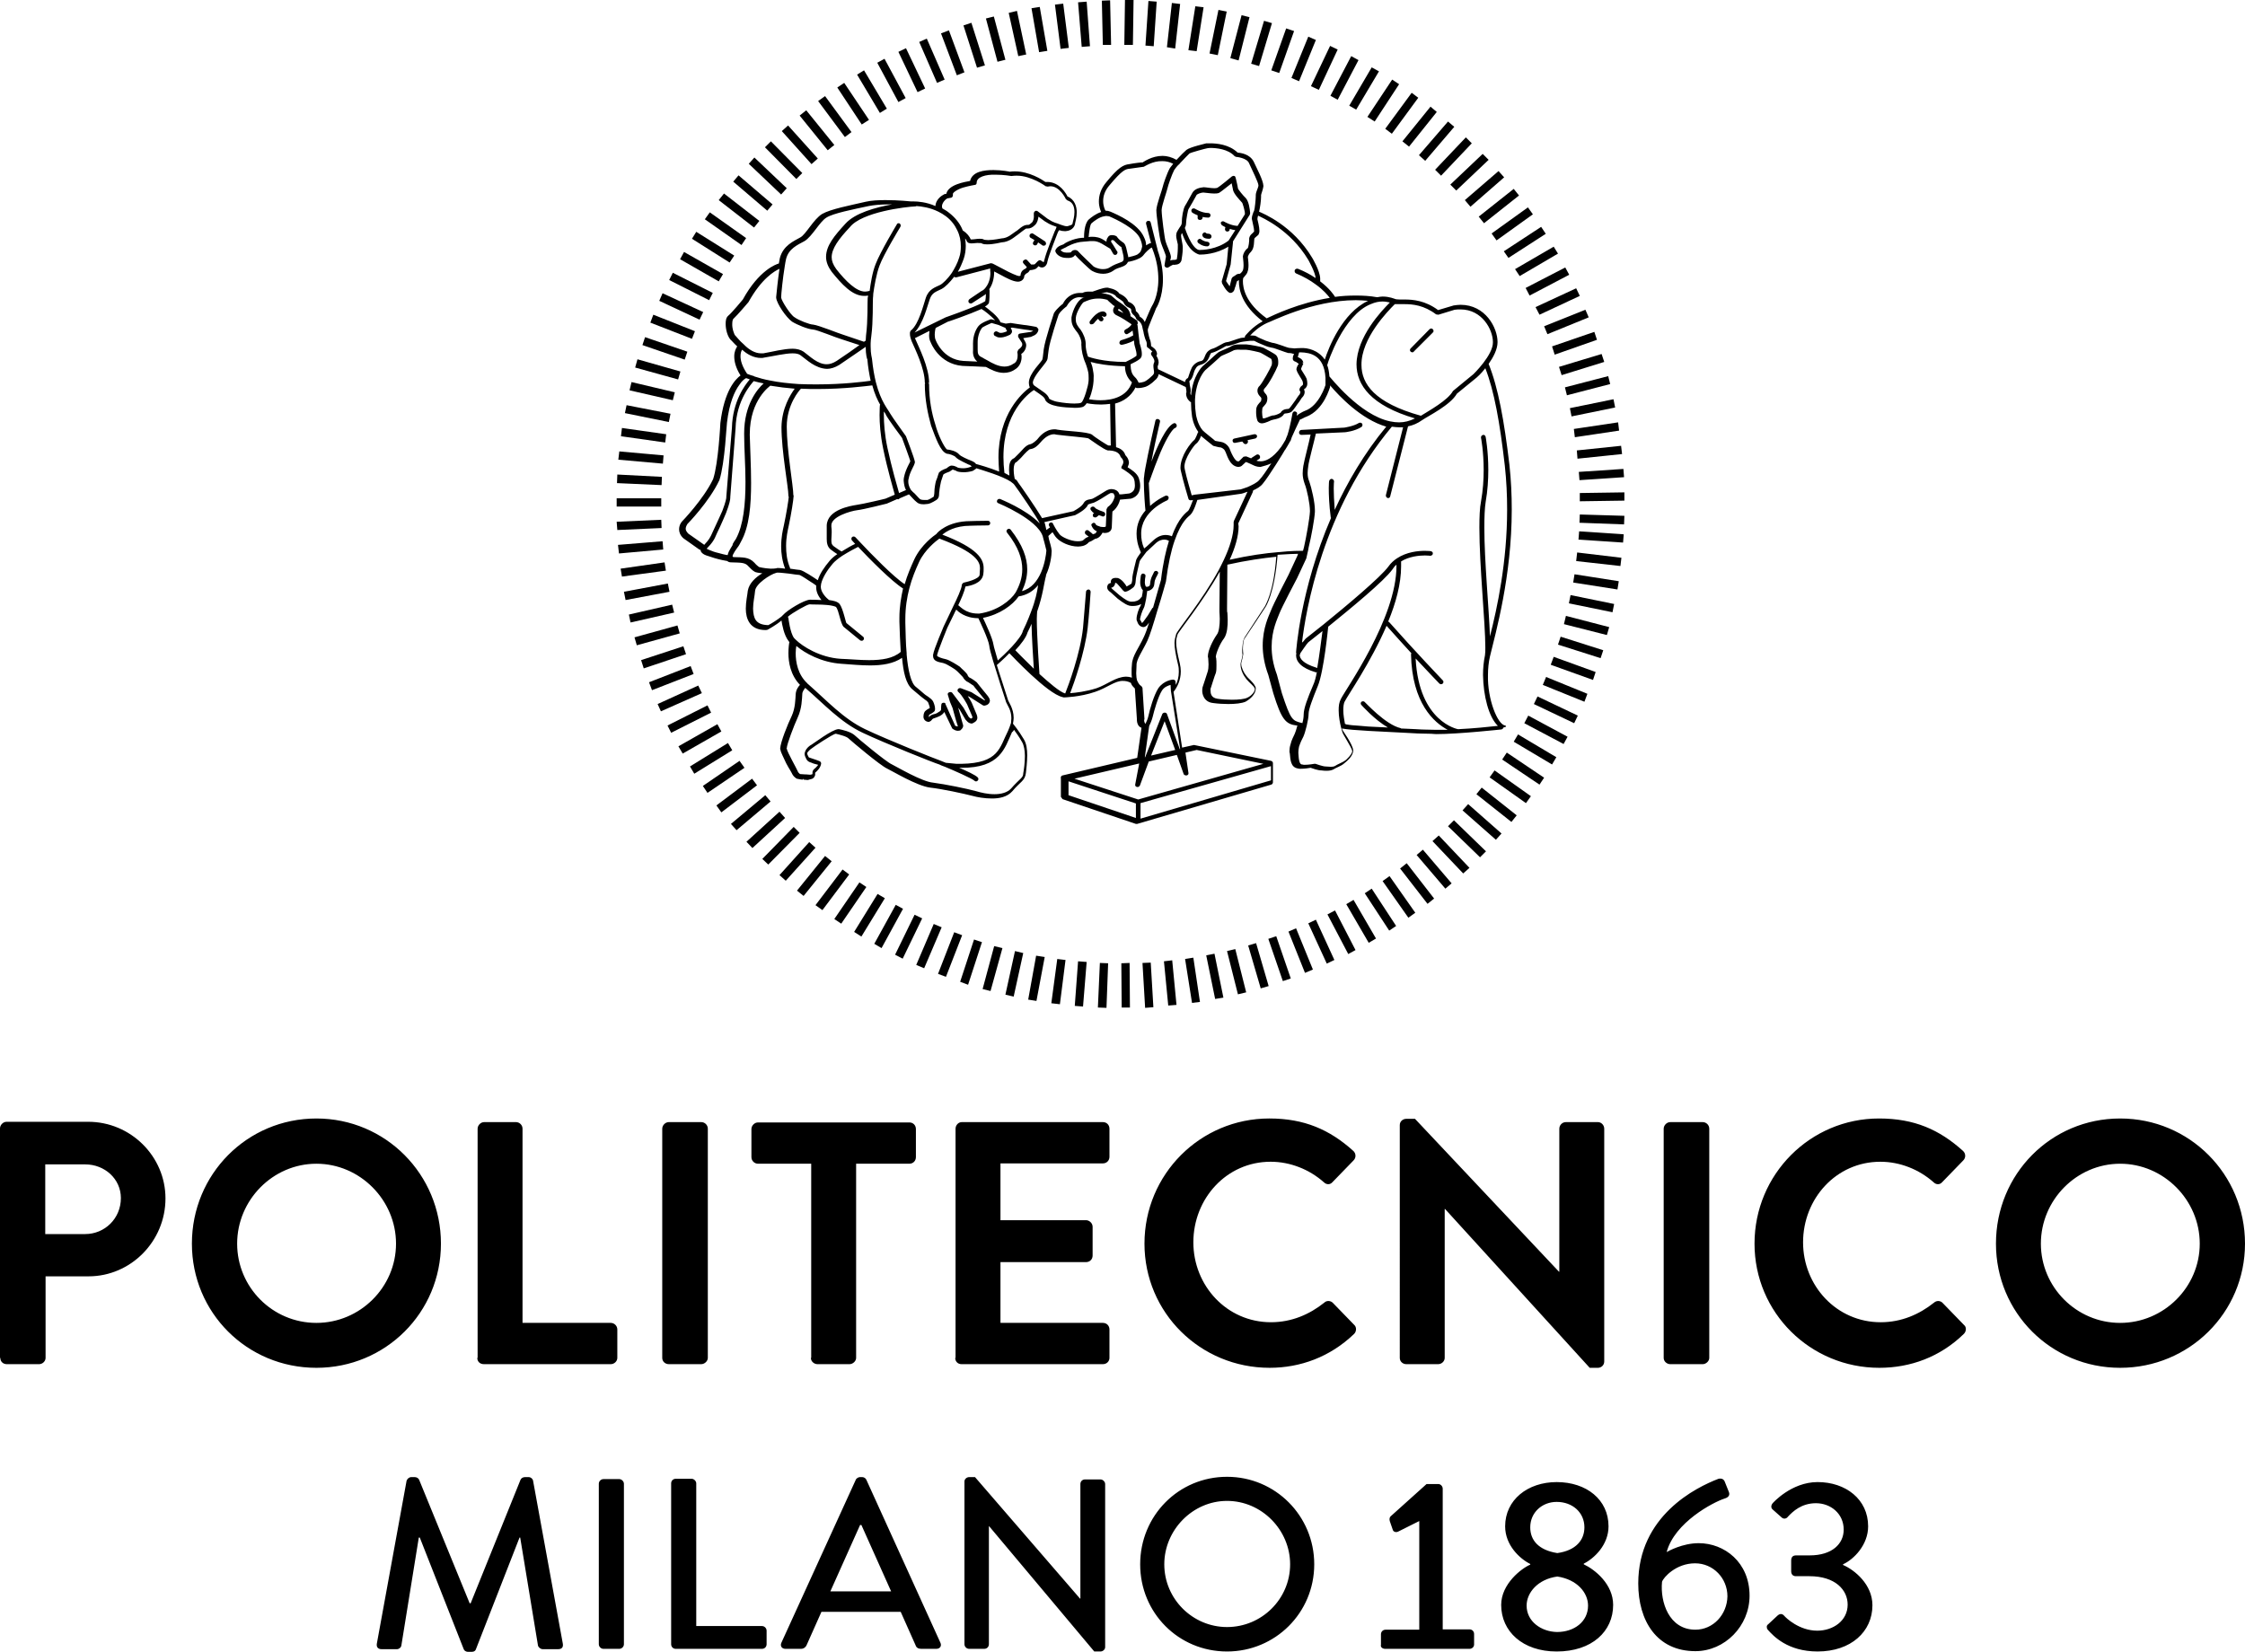 <?xml version="1.0" encoding="UTF-8" standalone="no"?>
<svg
   xmlns:dc="http://purl.org/dc/elements/1.1/"
   xmlns:cc="http://creativecommons.org/ns#"
   xmlns:rdf="http://www.w3.org/1999/02/22-rdf-syntax-ns#"
   xmlns:svg="http://www.w3.org/2000/svg"
   xmlns="http://www.w3.org/2000/svg"
   xmlns:sodipodi="http://sodipodi.sourceforge.net/DTD/sodipodi-0.dtd"
   xmlns:inkscape="http://www.inkscape.org/namespaces/inkscape"
   version="1.1"
   id="layer"
   x="0px"
   y="0px"
   viewBox="0 0 679.7 500.2"
   xml:space="preserve"
   sodipodi:docname="politecnico-di-milano-vector-logo_black1.svg"
   inkscape:version="1.0.1 (3bc2e813f5, 2020-09-07)"
   width="679.7"
   height="500.2"><defs
   id="defs84" /><sodipodi:namedview
   pagecolor="#ffffff"
   bordercolor="#666666"
   borderopacity="1"
   objecttolerance="10"
   gridtolerance="10"
   guidetolerance="10"
   inkscape:pageopacity="0"
   inkscape:pageshadow="2"
   inkscape:window-width="1920"
   inkscape:window-height="986"
   id="namedview82"
   showgrid="false"
   inkscape:zoom="1.6328077"
   inkscape:cx="308.88208"
   inkscape:cy="114.24014"
   inkscape:window-x="-11"
   inkscape:window-y="-11"
   inkscape:window-maximized="1"
   inkscape:current-layer="layer" />
<style
   type="text/css"
   id="style49">
	.st0{fill:#FFFFFF;}
	.st1{fill:#CAD9E3;}
	.st2{fill:#6DA4BA;}
</style>
<path
   class="st0"
   d="M 485.6,162.2 C 480.8,242.6 411.7,303.8 331.3,299 250.9,294.2 189.6,225.1 194.5,144.7 199.3,64.3 268.4,3.1 348.8,7.9 c 79.4,4.8 140.2,72.3 137,151.4"
   id="path51"
   style="fill:none" />
<path
   class="st1"
   d="m 339.5,291.7 2.5,-0.1 0.1,13.5 h -2.5 z m -7.1,13.4 0.6,-13.5 2.5,0.1 -0.5,13.5 z m 13.5,-13.5 2.5,-0.1 0.8,13.5 -2.5,0.2 z m -20.5,13 1,-13.5 2.6,0.2 -1.1,13.5 z m 27,-13.5 2.5,-0.3 1.3,13.5 -2.5,0.2 z m -34.1,12.7 1.8,-13.4 2.5,0.3 -1.7,13.4 z m 40.5,-13.4 2.5,-0.4 2,13.4 -2.4,0.3 z m -47.5,12.3 2.4,-13.3 2.6,0.4 -2.5,13.3 z m 53.9,-13.4 2.5,-0.5 2.7,13.3 -2.5,0.4 z m -60.8,11.9 2.9,-13.2 2.5,0.6 -2.9,13.2 z m 67.1,-13.2 2.5,-0.6 3.3,13.1 -2.5,0.6 z m -74,11.5 3.5,-13 2.5,0.6 -3.6,13 z m 80.4,-13.2 2.4,-0.7 3.8,13 -2.4,0.7 z m -87.2,11 4.2,-12.8 2.4,0.8 -4.2,12.9 z m 93.3,-13 2.4,-0.8 4.4,12.8 -2.4,0.8 z m -100,10.6 4.9,-12.6 2.4,0.9 -4.9,12.6 z m 106.1,-12.8 2.3,-1 5.1,12.5 -2.4,1 z m -112.7,10.1 5.3,-12.4 2.4,1 -5.3,12.4 z m 118.7,-12.6 2.3,-1.1 5.6,12.2 -2.3,1.1 z m -125.1,9.5 5.9,-12.1 2.3,1.1 -5.9,12.2 z m 130.9,-12.2 2.3,-1.2 6.2,12 -2.2,1.2 z m -137.2,8.9 6.5,-11.8 2.2,1.2 -6.5,11.9 z m 142.9,-12 2.2,-1.3 6.8,11.7 -2.2,1.3 z m -149,8.4 7.1,-11.5 2.2,1.3 -7.1,11.6 z m 154.6,-11.7 2.1,-1.4 7.4,11.3 -2.1,1.4 z m -160.6,7.8 7.6,-11.1 2.1,1.4 -7.6,11.1 z m 166,-11.5 2.1,-1.5 7.8,11.1 -2.1,1.5 z m -171.7,7.3 8.2,-10.8 2,1.5 -8.1,10.8 z m 177,-11.1 2,-1.6 8.3,10.7 -2,1.6 z m -182.6,6.7 8.5,-10.5 2,1.6 -8.5,10.5 z m 187.6,-10.8 1.9,-1.6 8.7,10.2 -1.9,1.6 z M 236,265 l 9,-10 1.9,1.7 -9,10 z m 197.7,-10.3 1.9,-1.7 9.3,9.8 -1.9,1.7 z m -202.9,5.4 9.5,-9.7 1.8,1.8 -9.5,9.6 z m 207.6,-9.9 1.8,-1.8 9.7,9.4 -1.8,1.8 z m -212.4,4.7 10,-9.1 1.7,1.9 -9.9,9.1 z m 216.8,-9.5 1.7,-1.9 10.1,8.9 -1.7,1.9 z m -221.5,4.1 10.4,-8.7 1.6,1.9 -10.3,8.7 z m 225.7,-9 1.6,-2 10.6,8.4 -1.6,2 z m -230.1,3.4 10.8,-8.1 1.5,2 -10.8,8.2 z m 234.1,-8.5 1.5,-2.1 11,7.8 -1.5,2.1 z m -238.2,2.6 11.1,-7.6 1.5,2.1 -11.2,7.6 z m 242,-8 1.4,-2.1 11.3,7.6 -1.4,2.1 z m -245.9,2.1 11.5,-7.1 1.3,2.2 -11.5,7.1 z m 249.4,-7.5 1.3,-2.2 11.6,6.9 -1.3,2.2 z m -252.9,1.4 11.8,-6.7 1.2,2.2 -11.7,6.7 z m 256.1,-7 1.2,-2.3 11.9,6.4 -1.2,2.2 z m -259.4,0.7 12.1,-6.1 1.1,2.2 -12.1,6.1 z m 262.3,-6.5 1.1,-2.3 12.2,5.8 -1.1,2.3 z m -265.3,0 12.3,-5.6 1.1,2.3 -12.4,5.5 z m 268,-5.8 1,-2.4 12.5,5.1 -0.9,2.4 z m -270.6,-0.8 12.6,-4.9 0.9,2.4 -12.6,4.9 z m 273,-5.3 0.9,-2.4 12.7,4.6 -0.8,2.4 z m -275.4,-1.4 12.8,-4.2 0.8,2.4 -12.8,4.3 z m 277.6,-4.7 0.8,-2.4 12.9,4.1 -0.8,2.4 z m -279.6,-2.2 13,-3.6 0.7,2.4 -13,3.6 z m 281.4,-4 0.6,-2.5 13.1,3.4 -0.7,2.4 z m -283.1,-2.9 13.1,-3 0.6,2.4 -13.2,3 z m 284.6,-3.4 0.5,-2.5 13.2,2.7 -0.5,2.5 z m -286.1,-3.5 13.3,-2.5 0.5,2.5 -13.3,2.5 z m 287.4,-2.8 0.4,-2.5 13.4,2.1 -0.4,2.5 z m -288.4,-4.2 13.3,-1.9 0.4,2.5 -13.3,1.8 z m 289.3,-2.3 0.3,-2.6 13.4,1.6 -0.3,2.5 z m -290.1,-4.9 13.5,-1.1 0.2,2.5 -13.4,1.2 z m 290.8,-1.6 0.2,-2.5 13.5,0.9 -0.2,2.5 z m -291.2,-5.4 13.5,-0.6 0.1,2.5 -13.4,0.6 z m 291.5,0.3 0.1,-2.5 13.5,0.4 -0.1,2.6 z m -291.5,-4.9 v -2.5 h 13.5 v 2.5 z m 291.6,-4.1 13.5,-0.2 v 2.5 l -13.5,0.2 z m -291.5,-3 0.1,-2.6 13.5,0.7 -0.1,2.5 z m 291.2,-3.4 13.5,-0.9 0.2,2.5 -13.5,0.9 z m -290.8,-3.7 0.3,-2.5 13.4,1.2 -0.2,2.5 z m 290.2,-2.8 13.4,-1.4 0.3,2.5 -13.5,1.4 z m -289.4,-4.3 0.3,-2.5 13.4,1.9 -0.3,2.5 z m 288.5,-2.2 13.4,-2 0.3,2.5 -13.4,2 z m -287.3,-4.8 0.5,-2.4 13.3,2.6 -0.5,2.5 z m 286.1,-1.5 13.2,-2.7 0.5,2.5 -13.2,2.7 z m -284.7,-5.4 0.6,-2.5 13.1,3.1 -0.6,2.4 z m 283.2,-0.9 13.1,-3.4 0.6,2.4 -13.1,3.4 z m -281.5,-6 0.7,-2.5 13,3.7 -0.7,2.4 z m 279.7,-0.2 12.9,-3.9 0.8,2.4 -12.9,4 z m -277.5,-6.6 0.8,-2.4 12.8,4.4 -0.8,2.4 z m 275.4,0.4 12.8,-4.4 0.8,2.4 -12.8,4.5 z m -273,-7.2 0.9,-2.4 12.6,5 -0.9,2.3 z m 270.6,1.1 12.5,-5 1,2.3 -12.5,5.1 z m -267.9,-7.7 1,-2.3 12.3,5.7 -1.1,2.3 z m 265.3,1.9 12.3,-5.7 1.1,2.3 -12.2,5.7 z m -262.3,-8.2 1.1,-2.2 12.1,6.1 -1.1,2.2 z m 259.3,2.4 12,-6.2 1.2,2.2 -12,6.3 z m -256,-8.7 1.2,-2.2 11.8,6.7 -1.3,2.2 z m 252.8,3 11.7,-6.8 1.3,2.1 -11.6,6.8 z m -249.2,-9.2 1.3,-2.1 11.5,7.2 -1.4,2.1 z m 245.8,3.8 11.3,-7.4 1.4,2.1 -11.3,7.3 z m -241.9,-9.7 1.5,-2.1 11,7.8 -1.4,2.1 z m 238.2,4.3 11,-7.9 1.5,2.1 -11,7.9 z m -234,-10.1 1.6,-2 10.7,8.3 -1.6,2 z m 230.1,5 10.6,-8.4 1.6,2 -10.6,8.4 z M 222,55 l 1.6,-1.9 10.3,8.8 -1.6,1.9 z m 221.5,5.6 10.2,-8.8 1.7,1.9 -10.2,8.9 z m -216.8,-11 1.7,-1.9 9.8,9.3 -1.7,1.9 z m 212.4,6.3 9.8,-9.3 1.8,1.8 -9.8,9.3 z m -207.5,-11.3 1.8,-1.8 9.5,9.6 -1.8,1.8 z m 202.9,6.8 9.3,-9.8 1.8,1.8 -9.3,9.8 z m -197.8,-11.7 1.9,-1.7 9,10 -1.9,1.7 z m 192.9,7.3 8.8,-10.2 1.9,1.6 -8.8,10.3 z m -187.5,-12 2,-1.6 8.5,10.5 -2,1.6 z m 182.5,7.8 8.5,-10.5 1.9,1.6 -8.4,10.5 z m -176.9,-12.2 2.1,-1.5 8,10.9 -2,1.5 z m 171.7,8.4 8,-10.9 2,1.5 -8,10.9 z m -165.9,-12.5 2.1,-1.4 7.5,11.2 -2.2,1.4 z m 160.5,8.9 7.5,-11.3 2.1,1.4 -7.4,11.3 z m -154.5,-12.8 2.1,-1.3 6.9,11.6 -2.1,1.3 z m 149,9.4 6.8,-11.6 2.2,1.2 -6.9,11.6 z m -142.9,-13 2.2,-1.2 6.4,11.9 -2.2,1.2 z m 137.2,10 6.3,-12 2.2,1.2 -6.3,12 z M 272,15.7 l 2.3,-1.1 5.8,12.2 -2.3,1.1 z m 124.9,10.4 5.8,-12.2 2.3,1.1 -5.7,12.2 z m -118.6,-13.4 2.3,-1 5.4,12.4 -2.3,1 z m 112.7,10.9 5.1,-12.5 2.3,1 -5.1,12.5 z m -106.1,-13.5 2.4,-0.9 4.7,12.7 -2.3,0.9 z m 100,11.2 4.5,-12.7 2.4,0.8 -4.5,12.7 z m -93.2,-13.6 2.4,-0.8 4.1,12.9 -2.4,0.7 z m 87.1,11.6 3.9,-13 2.4,0.7 -3.9,13 z M 298.5,5.6 300.9,5 l 3.5,13.1 -2.4,0.6 z m 74,12 3.4,-13 2.4,0.6 -3.3,13.1 z m -67.1,-13.7 2.5,-0.6 2.8,13.2 -2.4,0.5 z m 60.8,12.3 2.7,-13.2 2.5,0.5 -2.7,13.2 z m -53.9,-13.7 2.5,-0.4 2.3,13.3 -2.5,0.4 z m 47.5,12.7 2.1,-13.3 2.5,0.3 -2.1,13.3 z m -40.4,-13.8 2.5,-0.3 1.7,13.4 -2.5,0.3 z m 33.9,12.9 1.5,-13.4 2.5,0.3 -1.5,13.5 z M 326.4,0.7 329,0.5 l 1,13.5 -2.5,0.2 z m 20.4,13.1 0.9,-13.5 2.5,0.2 -0.9,13.5 z m -13.2,-13.6 2.5,-0.1 0.3,13.5 h -2.5 z m 6.8,13.4 0.2,-13.6 h 2.6 L 343,13.6 Z"
   id="path53"
   style="fill:#000000" />
<path
   class="st2"
   d="m 535.2,493.5 c 1.7,1.9 6,6.6 15.1,6.6 10.1,0 16.6,-6 16.6,-14 0,-6.3 -5.4,-10.7 -8.9,-12.2 v -0.2 c 3.3,-1.5 7.6,-5.9 7.6,-11.5 0,-8.2 -6.8,-13.4 -15.3,-13.4 -8,0 -13.6,6.4 -13.6,6.4 -0.5,0.6 -0.6,1.4 0,1.9 l 2.7,2.4 c 0.6,0.6 1.5,0.4 1.9,-0.2 1.5,-1.6 4.1,-4.1 8.5,-4.1 4.4,0 8.4,3.1 8.4,8 0,4.3 -3.5,7.8 -10.3,7.8 h -4.1 c -1,0 -1.5,0.5 -1.5,1.6 v 3.2 c 0,1 0.6,1.5 1.4,1.5 h 4.1 c 7.9,0 11.6,4.2 11.6,8.6 0,4.9 -4.4,7.9 -9.2,7.9 -5.5,0 -9.5,-3.9 -10,-4.5 -0.6,-0.7 -1.3,-0.7 -2,-0.1 l -2.9,2.7 c -0.5,0.3 -0.5,1.1 -0.1,1.6 m -21.9,0 c -8,0 -10.7,-8.4 -10.1,-14.5 0.4,-1.3 4.2,-5.6 10,-5.6 5.5,0 9.8,4.5 9.8,10 -0.1,5.5 -4.3,10.1 -9.7,10.1 m -17.3,-14 c 0,11.3 5.6,20.5 17.3,20.5 8.9,0 16.4,-7.6 16.4,-16.8 0,-10.1 -7.6,-15.9 -15.4,-15.9 -4.9,0 -9.2,2.4 -9.7,2.7 2.4,-9 14.1,-15.1 17.5,-16.2 1.4,-0.4 1.7,-1.2 1.3,-2.1 l -1.2,-3 c -0.3,-0.8 -1,-1.1 -1.9,-0.9 -6.8,2.6 -24.3,11.2 -24.3,31.7 m -33.8,6.7 c 0,-3.9 3.4,-8 9.3,-8.8 6,0.9 9.3,4.9 9.3,8.8 0,4.9 -4.2,8 -9.4,8 -4.8,-0.1 -9.2,-3.2 -9.2,-8 m 9.3,-15.9 c -5.7,-0.9 -8.2,-3.9 -8.2,-7.8 0,-4.5 3.6,-7.7 8,-7.7 4.8,0 8.4,3.2 8.4,7.7 0,3.8 -2.5,7 -8.2,7.8 m -17,15.7 c 0,8 6.5,14.1 16.8,14.1 10.7,0 17.1,-6.1 17.1,-14.1 0,-6.3 -5.5,-10.7 -8.9,-12.3 v -0.2 c 3.2,-1.6 7.5,-5.7 7.5,-11.3 0,-8.1 -6.7,-13.4 -15.7,-13.4 -8.8,0 -15.6,5.4 -15.6,13.4 0,5.7 4.4,9.8 7.6,11.4 v 0.2 c -2.6,1.1 -8.8,5.8 -8.8,12.2 m -35.1,13.3 h 25.5 c 0.8,0 1.4,-0.6 1.4,-1.3 v -3.2 c 0,-0.8 -0.6,-1.4 -1.4,-1.4 h -8.1 v -42.6 c 0,-0.7 -0.6,-1.4 -1.3,-1.4 h -3.6 l -10.9,9.8 c -0.3,0.3 -0.4,0.9 -0.2,1.5 l 0.9,2.6 c 0.2,0.6 1,0.8 1.6,0.5 l 6.4,-3.2 v 32.9 h -10.2 c -0.8,0 -1.4,0.6 -1.4,1.4 v 3.2 c -0.2,0.6 0.4,1.2 1.3,1.2 m -66.9,-25.6 c 0,-10.4 8.6,-19.2 19,-19.2 10.5,0 19.1,8.8 19.1,19.2 0,10.5 -8.6,19 -19.1,19 -10.4,0 -19,-8.5 -19,-19 m -7.3,0 c 0,14.7 11.6,26.4 26.3,26.4 14.6,0 26.4,-11.7 26.4,-26.4 0,-14.7 -11.8,-26.5 -26.4,-26.5 -14.7,0 -26.3,11.8 -26.3,26.5 M 292,497.9 c 0,0.8 0.7,1.4 1.4,1.4 h 4.6 c 0.8,0 1.4,-0.6 1.4,-1.4 v -35.7 h 0.1 l 31.8,37.9 h 1.9 c 0.7,0 1.4,-0.6 1.4,-1.3 v -49.4 c 0,-0.7 -0.7,-1.4 -1.4,-1.4 h -4.7 c -0.8,0 -1.4,0.6 -1.4,1.4 v 34.7 H 327 l -31.8,-36.8 h -1.8 c -0.7,0 -1.4,0.6 -1.4,1.3 z m -40.6,-16 9,-20.1 h 0.4 l 9,20.1 z m -13.6,17.4 h 4.7 c 0.9,0 1.5,-0.6 1.7,-1.1 1.5,-3.4 3,-6.7 4.5,-10.1 h 24 l 4.5,10.1 c 0.2,0.7 0.8,1.1 1.7,1.1 h 4.6 c 1.1,0 1.7,-0.9 1.2,-1.9 l -22.4,-49.3 c -0.2,-0.5 -0.8,-0.8 -1.2,-0.8 h -0.8 c -0.3,0 -1,0.3 -1.2,0.8 l -22.5,49.3 c -0.5,1 0.1,1.9 1.2,1.9 m -34.6,-1.4 c 0,0.8 0.6,1.4 1.4,1.4 h 26.1 c 0.8,0 1.4,-0.6 1.4,-1.4 v -4.1 c 0,-0.7 -0.6,-1.4 -1.4,-1.4 h -19.9 v -43.2 c 0,-0.7 -0.7,-1.4 -1.4,-1.4 h -4.8 c -0.8,0 -1.4,0.6 -1.4,1.4 z m -21.9,0 c 0,0.8 0.7,1.4 1.4,1.4 h 4.8 c 0.7,0 1.4,-0.6 1.4,-1.4 v -48.6 c 0,-0.7 -0.7,-1.4 -1.4,-1.4 h -4.8 c -0.7,0 -1.4,0.6 -1.4,1.4 z m -67.2,-0.2 c -0.2,1.1 0.4,1.7 1.4,1.7 h 4.7 c 0.6,0 1.2,-0.5 1.3,-1 l 5.3,-32.8 h 0.3 l 13.3,33.8 c 0.1,0.4 0.7,0.8 1.2,0.8 h 1.3 c 0.7,0 1.1,-0.4 1.2,-0.8 l 13.2,-33.8 h 0.2 l 5.4,32.8 c 0.2,0.5 0.8,1 1.4,1 h 4.7 c 1.1,0 1.6,-0.6 1.4,-1.7 l -9,-49.3 c -0.1,-0.6 -0.7,-1.1 -1.3,-1.1 h -1.2 c -0.5,0 -1.1,0.3 -1.3,0.8 l -15.1,37.4 h -0.3 l -15.3,-37.4 c -0.2,-0.5 -0.8,-0.8 -1.3,-0.8 h -1.1 c -0.6,0 -1.2,0.5 -1.4,1.1 z"
   id="path55"
   style="fill:#000000" />
<path
   class="st2"
   d="m 617.9,376.6 c 0,-13.2 10.8,-24.2 24,-24.2 13.2,0 24.1,11 24.1,24.2 0,13.2 -10.9,24 -24.1,24 -13.2,0 -24,-10.8 -24,-24 m -13.6,0 c 0,20.9 16.7,37.6 37.6,37.6 20.9,0 37.8,-16.7 37.8,-37.6 0,-21 -16.8,-37.9 -37.8,-37.9 -21,0 -37.6,16.9 -37.6,37.9 m -73.1,0 c 0,20.9 16.9,37.6 37.8,37.6 9.4,0 18.4,-3.3 25.5,-10.2 0.8,-0.7 1,-2.1 0.1,-2.8 l -6.5,-6.7 c -0.6,-0.6 -1.7,-0.8 -2.6,0 -4.4,3.5 -9.8,5.9 -16.1,5.9 -13.4,0 -23.5,-11.1 -23.5,-24.2 0,-13.2 10,-24.4 23.4,-24.4 5.9,0 11.7,2.3 16.1,6.2 0.8,0.8 1.9,0.8 2.6,0 l 6.4,-6.6 c 0.8,-0.8 0.8,-2.1 -0.1,-2.9 -7.1,-6.4 -14.7,-9.8 -25.4,-9.8 -20.8,0 -37.7,16.9 -37.7,37.9 m -27.5,34.6 c 0,1.1 1,1.9 2,1.9 h 9.8 c 1,0 2,-0.9 2,-1.9 v -69.4 c 0,-1.1 -0.9,-2 -2,-2 h -9.8 c -1.1,0 -2,1 -2,2 z m -79.9,0 c 0,1.1 0.9,1.9 2,1.9 h 9.6 c 1.1,0 2,-0.9 2,-1.9 v -45.1 h 0.1 l 43.8,48.1 h 2.5 c 1,0 1.9,-0.8 1.9,-1.9 v -70.5 c 0,-1.1 -0.9,-2 -1.9,-2 h -9.7 c -1.2,0 -2,1 -2,2 v 43.3 H 472 l -43.6,-46.3 h -2.6 c -1.1,0 -2,0.8 -2,1.9 z m -77.3,-34.6 c 0,20.9 16.9,37.6 37.9,37.6 9.3,0 18.3,-3.3 25.5,-10.2 0.8,-0.7 0.9,-2.1 0.1,-2.8 l -6.5,-6.7 c -0.6,-0.6 -1.8,-0.8 -2.6,0 -4.4,3.5 -9.8,5.9 -16.1,5.9 -13.4,0 -23.5,-11.1 -23.5,-24.2 0,-13.2 10,-24.4 23.4,-24.4 5.9,0 11.7,2.3 16.1,6.2 0.8,0.8 1.9,0.8 2.6,0 l 6.4,-6.6 c 0.8,-0.8 0.8,-2.1 -0.1,-2.9 -7.1,-6.4 -14.8,-9.8 -25.4,-9.8 -20.9,0 -37.8,16.9 -37.8,37.9 m -57.3,34.6 c 0,1.1 0.8,1.9 1.9,1.9 h 42.8 c 1.2,0 2,-0.9 2,-1.9 v -8.6 c 0,-1.1 -0.8,-2 -2,-2 h -31 v -18.4 h 25.9 c 1.1,0 2,-0.8 2,-2 v -8.7 c 0,-1.1 -1,-2 -2,-2 h -25.9 v -17.2 h 31 c 1.2,0 2,-0.9 2,-2 v -8.5 c 0,-1.1 -0.8,-2 -2,-2 h -42.7 c -1.1,0 -1.9,1 -1.9,2 v 69.4 z m -43.7,0 c 0,1.1 1,1.9 2,1.9 h 9.7 c 1,0 2,-0.9 2,-1.9 v -58.8 h 16.1 c 1.2,0 2,-0.9 2,-2 v -8.5 c 0,-1.1 -0.8,-2 -2,-2 h -45.8 c -1.1,0 -2,1 -2,2 v 8.5 c 0,1.1 0.9,2 2,2 h 16.1 v 58.8 z m -45,0 c 0,1.1 0.9,1.9 2,1.9 h 9.8 c 1,0 2,-0.9 2,-1.9 v -69.4 c 0,-1.1 -0.9,-2 -2,-2 h -9.8 c -1.1,0 -2,1 -2,2 z m -56,0 c 0,1.1 0.8,1.9 2,1.9 h 38.4 c 1.1,0 2,-0.9 2,-1.9 v -8.6 c 0,-1.1 -0.9,-2 -2,-2 h -26.7 v -58.8 c 0,-1.1 -0.9,-2 -2,-2 h -9.6 c -1.1,0 -2,1 -2,2 v 69.4 z M 71.8,376.6 c 0,-13.2 10.8,-24.2 24,-24.2 13.2,0 24.1,11 24.1,24.2 0,13.2 -10.9,24 -24.1,24 -13.3,0 -24,-10.8 -24,-24 m -13.7,0 c 0,20.9 16.7,37.6 37.7,37.6 20.9,0 37.7,-16.7 37.7,-37.6 0,-21 -16.8,-37.9 -37.7,-37.9 -21,0 -37.7,16.9 -37.7,37.9 m -44.4,-2.9 v -21.1 h 12.1 c 5.9,0 10.8,4.4 10.8,10.2 0,6.2 -4.9,10.9 -10.8,10.9 z M 0.1,411.2 c 0,1.1 0.8,1.9 2,1.9 h 9.7 c 1.1,0 2,-0.9 2,-1.9 v -24.7 h 13 c 12.8,0 23.3,-10.6 23.3,-23.6 0,-12.7 -10.5,-23.2 -23.4,-23.2 H 2 c -1.1,0 -2,1 -2,2 v 69.5 z"
   id="path57"
   style="fill:#000000" />
<polygon
   class="st2"
   points="394.2,285.1 394.3,285.1 "
   id="polygon59"
   transform="translate(17.9,-71.5)" />
<path
   class="st2"
   d="m 379.7,131.5 -6,1.3 c -0.4,0.1 -0.6,0.4 -0.5,0.8 0.1,0.4 0.4,0.6 0.8,0.5 l 2.1,-0.4 0.5,0.6 c 0.1,0.1 0.4,0.2 0.5,0.2 0.2,0 0.4,-0.1 0.5,-0.2 0.3,-0.3 0.3,-0.7 0.1,-1 v 0 l 2.3,-0.5 c 0.4,-0.1 0.6,-0.4 0.6,-0.8 -0.1,-0.3 -0.4,-0.6 -0.9,-0.5"
   id="path61"
   style="fill:#000000" />
<path
   class="st2"
   d="m 455.7,219.7 c -2.3,-0.3 -5.4,-8 -5.2,-15.3 0,-1.9 0.2,-3.9 0.6,-5.6 1.7,-7.1 6.6,-24.2 6.6,-44.5 0,-4.4 -0.2,-8.9 -0.7,-13.5 -1.6,-13.5 -3.4,-23.4 -6.3,-30.6 v 0 c 1.4,-2 2.7,-4.4 2.7,-6.6 0,-4.4 -3.7,-11.3 -11.2,-11.3 -0.7,0 -1.4,0.1 -2.1,0.2 l -4.7,1.4 c -3.9,-2.9 -7.6,-3.2 -10.1,-3.2 -0.6,0 -1.1,0 -1.5,0 -0.8,0 -1.3,-0.1 -1.5,-0.2 -0.1,0 -1.6,-0.7 -3.7,-0.7 -0.5,0 -1,0.1 -1.6,0.2 h -0.1 c -2.2,-0.4 -4.3,-0.5 -6.4,-0.5 -2.2,0 -4.2,0.1 -6.3,0.4 -0.3,-0.5 -1.6,-2.5 -4.5,-4.7 v -0.9 c -0.1,-2.4 -2.4,-6.2 -2.4,-6.2 -5.9,-9.9 -15,-13.5 -16.1,-14 0.3,-1.2 0.6,-3.4 0.6,-4.5 0,-0.2 0,-0.3 0,-0.5 h -0.3 0.3 c 0,-0.3 0.5,-1.4 0.7,-2.6 0,0 0,-0.1 0,-0.3 -0.1,-1.7 -1.9,-5 -2.9,-7.2 -1.2,-2.4 -4,-2.7 -4.9,-2.8 -2.6,-2.5 -6.4,-2.8 -8.3,-2.8 -0.7,0 -1.2,0 -1.2,0 -0.2,0.1 -4.9,1.1 -6,2 -0.5,0.4 -1.8,1.7 -3,3 -1.4,-0.8 -2.9,-1.2 -4.2,-1.2 -3.3,0 -5.7,1.8 -6.1,2 0,-0.1 -2.5,0.2 -4,0.5 -1.8,0.2 -3.3,1 -6.9,5.4 -1.8,2.1 -2.3,4.2 -2.3,5.9 0,1.6 0.5,2.8 0.7,3.2 -1.6,0.5 -3,1.6 -3.8,2.3 -1.3,1.3 -1.4,4.4 -1.4,5.5 -0.2,0 -0.4,0 -0.5,0 -3,0.2 -5.6,1.8 -5.6,1.9 0,0.2 -2.1,0.4 -2.6,2 0,0.2 0.1,0.4 0.1,0.4 0.2,0.6 1.3,1.8 3.3,1.8 h 0.1 c 1.5,0.1 2.2,-0.4 2.4,-0.8 0.1,0 0.1,0 0.1,-0.1 0.6,0.8 4.7,4.6 4.8,4.6 0.1,0.1 1.6,1.1 3.7,1.1 0.9,0 2,-0.2 3,-0.9 1.6,-1.3 3.7,-0.9 4.5,-2.7 0.7,-0.1 2.4,-0.5 3.5,-1.1 0.4,-0.2 1,-0.6 1.4,-1.2 v 0 c 0.1,-0.2 2,-2.2 2.4,-2 v 0.1 c 1.5,3.7 1.9,6.9 1.9,9.5 0,5.2 -1.9,8 -1.9,8 -0.3,0.4 -1.4,3.1 -2.2,4.9 -0.4,-0.9 -1.1,-1.4 -1.5,-1.6 -0.2,-0.8 -0.8,-1.4 -1.2,-1.7 v -0.1 c -0.2,-2.5 -2.7,-2.7 -2.3,-2.8 -0.6,-1.6 -2.7,-2.4 -2.7,-2.4 -0.9,-1.5 -3.5,-1.7 -3.5,-1.8 0,0 -0.1,0 -0.3,0 -1.2,0 -3.6,1 -4.3,1.2 -0.2,0 -0.6,0 -1,0 -0.6,0 -1.3,0 -2.1,0.4 -0.2,0 -0.5,0 -0.8,0 -1.3,0 -3.7,0.5 -5.1,3.3 0,0 -1.7,1.2 -2.7,2.8 0,0.1 -2.7,8 -3.1,11 -0.4,3.1 -0.2,2.2 -0.4,3 -0.1,0.7 -4.1,4.2 -4.1,7.1 0,0.5 0.1,1 0.3,1.4 -2.3,1.7 -9.5,8 -9.5,21.3 0,1.3 0.1,2.7 0.2,4.2 -3,-1.2 -6.2,-2.1 -7,-2.3 -0.5,-0.7 -1.3,-0.9 -1.7,-1.1 -0.6,-0.2 -3.1,-1.3 -3.4,-1.8 -0.9,-1 -2.6,-1.4 -3.7,-1.5 v 0 c -0.8,-0.6 -2.7,-4.4 -3.5,-7.5 -1.1,-3.4 -1.9,-7.6 -1.9,-12 v -0.4 l -0.4,-0.2 h 0.4 c 0,-4.9 -3.2,-11 -4.1,-13.2 -0.1,-0.1 -0.1,-0.3 -0.2,-0.4 l 4.4,-2.2 c 0,0.4 -0.1,0.9 -0.1,1.3 0,0.7 0.1,1.5 0.5,2.2 0,0 2.4,6.5 9.6,7.1 0.7,0 6.9,0.3 6.9,0.3 0.1,0 0.2,0 0.2,0 1.5,0.8 3.3,1.8 5.4,1.8 1.2,0 2.4,-0.3 3.5,-1.1 0,0 1.9,-1 1.9,-3.7 0,-0.2 0,-0.6 -0.1,-0.9 0.6,-0.4 1.4,-1.2 1.5,-2.6 0,-0.4 -0.1,-0.8 -0.4,-1.3 l -0.5,-0.9 2.4,-0.4 c 0.1,-0.2 1.9,-0.4 2.2,-2.1 0,0 0,-0.2 -0.1,-0.4 L 313.8,99 c 0,0 -3.2,-0.6 -3.8,-0.6 -0.3,0 -4,-0.6 -4,-0.6 l -1.5,0.2 -1.6,-0.4 v 0 c -0.6,-1.8 -3.7,-4 -4.7,-4.8 0.5,-0.2 0.9,-0.6 1.2,-1 0.2,-1 0.2,-2.7 0.2,-3.5 0,-0.3 0,-0.4 0,-0.4 0,0 0,-0.2 -0.1,-0.3 1.3,-1.9 1.5,-4.1 1.5,-5.4 l 3.2,1.7 c 0.1,0 2.4,1.4 4,1.4 h 0.1 c 1.5,-0.1 1.9,-1.4 1.8,-1.8 0,0 0.5,-0.6 0.5,-0.6 0.7,-0.3 1,-0.7 1.2,-1.1 0.4,0 1.2,-0.1 1.8,-0.4 0.3,-0.2 0.6,-0.5 0.8,-0.8 0.3,0.2 0.6,0.4 1.1,0.4 0.8,0 1.5,-0.8 1.6,-1.7 0.5,-2.3 2.6,-7.3 3,-8.5 0.2,-0.6 0.4,-0.9 0.6,-1.1 0.5,0.2 1,0.3 1.6,0.3 h 0.4 c 2.3,-0.2 2.8,-1.9 2.8,-2.4 0,-0.1 0.5,-1.7 0.5,-3.3 0,-1.7 -0.6,-3.9 -2.8,-4.8 -0.5,-1 -2.4,-4.3 -6,-4.4 -0.2,0 -0.5,0 -0.7,0 -1,-0.7 -4.9,-3.2 -9.2,-3.2 -0.5,0 -1.1,0 -1.6,0.1 0.1,0 -2.3,-0.5 -4.9,-0.5 -2.8,0 -6.4,0.4 -7.1,3.3 -1.6,0.3 -6.6,1.1 -7.2,3.9 -0.3,0 -0.7,0.1 -0.9,0.3 -0.8,0.4 -2.3,1.6 -2.4,3.4 -2.7,-1.2 -5.3,-1.4 -6.6,-1.4 -0.1,0 -0.2,0 -0.3,0 -0.3,0 -0.4,0 -0.5,0 0,0 -3.7,-0.4 -7.7,-0.4 -2.1,0 -4.3,0.1 -6,0.5 -4.7,1.1 -10.6,2.2 -13.2,3.7 -2.6,1.6 -4.9,6.2 -6.6,7.1 -1.9,1.1 -5.2,2.4 -6.2,6.3 -0.1,0.4 -0.2,1 -0.3,1.6 -0.8,0.2 -6,2 -10.9,10.9 0,0 -3.3,4 -4.4,4.9 -0.7,0.6 -0.8,1.5 -0.8,2.5 0,1.8 0.6,3.8 1.5,4.8 0.3,0.2 1,1.1 2,2 -0.4,0.6 -0.9,1.6 -0.9,3 0,1.5 0.4,3.4 1.9,5.8 -1.5,1.1 -4.9,4.5 -6.1,14.4 0,0 -0.6,12.3 -2.2,17 -2.9,6.1 -9.4,12.8 -9.4,12.8 -0.1,0.1 -0.9,1 -0.9,2.4 0,0.8 0.3,1.8 1.3,2.7 l 4.8,3.4 c 0.1,0.1 0.2,0.1 0.4,0.1 0,0.2 0.1,0.4 0.1,0.5 0.7,1.2 2.2,1.3 4.1,2 1.7,0.5 3.2,0.8 3.9,0.9 0.3,0.3 0.7,0.4 1.2,0.4 2.9,0.1 4.2,0 5.2,1.2 0.6,0.6 1.2,1.3 2,1.7 0.2,0.1 1,0.3 2.2,0.4 -2,1.2 -4,3 -4.4,5.3 -0.1,1.2 -0.6,3.3 -0.6,5.4 0,3.1 1.2,6.5 6,6.5 h 0.1 l 0.5,-0.1 c 0,0 2.6,-1.4 4.2,-2.8 0.2,1.2 0.7,4.4 2.2,6.3 0.1,0.1 0.1,0.2 0.2,0.2 -0.1,0.4 -0.3,1.7 -0.3,3.4 0,2.7 0.6,6.6 3.5,9.6 -0.4,0.4 -1.2,1.4 -1.3,2.8 -0.1,1.5 -0.1,4.2 -1.2,6.6 -1.2,2.5 -3.4,7.9 -3.5,9.9 0,0 0,0.2 0.1,0.4 0.1,0.8 1,2.4 1.7,4 0.4,0.8 0.9,1.6 1.2,2.1 0.2,0.3 0.3,0.5 0.4,0.7 0,0.1 0.1,0.1 0.1,0.2 0.4,0.9 0.9,1.3 1.5,1.7 0.4,0.1 1.4,0.3 1.9,0.3 V 236 l 0.2,-0.2 v 0.3 h 0.1 v 0 c 0.2,0 0.8,0.1 1.1,0.1 0.1,0 0.3,0 0.4,-0.1 0.4,-0.2 1.5,0 1.9,-1.4 0,-0.2 0,-0.5 0,-0.7 v 0 c 0.7,-0.6 1.6,-1.5 1.8,-2.7 0.1,-0.3 -0.2,-0.8 -0.7,-0.9 -0.4,-0.2 -1.5,-0.5 -2,-0.7 -0.8,-0.3 -1.1,-0.3 -1.1,-0.5 -0.3,-0.5 -0.4,-0.8 -0.4,-1 V 228 c 0.2,-0.4 0.9,-1.1 1.4,-1.4 0.3,-0.3 6.3,-4.3 7.2,-4.4 h 0.1 v 0 c 1.2,0.3 3.3,0.8 3.9,1.5 1.1,1 9.4,8 11.5,9 1.7,0.8 9.1,5.3 13.1,5.8 3.6,0.4 10.1,1.8 12.8,2.5 1.4,0.4 3.7,0.8 5.9,0.8 2.2,0 4.6,-0.4 6.2,-2.2 2.4,-2.9 3.8,-3.1 4.1,-5.5 0.1,-1 0.4,-3.2 0.4,-5.4 0,-1.7 -0.2,-3.5 -1,-4.8 -1.6,-2.7 -3.1,-4.5 -3.1,-4.5 -0.1,-0.1 -0.1,-0.2 -0.2,-0.2 0,0 0,-0.1 0,-0.1 0.1,-0.6 0.2,-1.2 0.2,-1.7 0,-2.9 -1.6,-4.9 -1.7,-5.4 -0.1,-0.4 -0.9,-2.7 -1.8,-5.6 -0.5,-1.6 -1.1,-3.3 -1.6,-5 0.4,-0.4 2.1,-1.8 3.8,-3.6 0.6,0.6 11.5,12.3 16.1,13.3 0.1,0 0.2,0.1 0.4,0.1 0,0 4.9,-0.1 9.5,-1.7 3.6,-1.2 6,-3.4 8.4,-3.3 0.7,0 1.5,0.1 2.4,0.6 0,0.1 0.1,0.2 0.1,0.3 0.2,0.5 0.6,0.9 1.1,1.4 l 0.6,9.1 c 0,0.1 0,0.1 0,0.1 0,0.5 0,2.2 1.4,2.7 l -1.3,9.1 -22.5,5.3 c -0.2,0 -0.3,0.1 -0.4,0.2 0,0 -0.1,0 -0.1,0.1 -0.1,0.2 -0.2,0.3 -0.1,0.6 v 5.6 l 0.5,0.7 22.2,7.5 h 0.4 l 40.6,-11.9 c 0.3,-0.1 0.5,-0.4 0.5,-0.7 v -5.8 c 0,-0.3 -0.2,-0.6 -0.6,-0.7 l -23.3,-4.8 -3.6,0.8 -2.6,-16.9 c 0,0 0.1,-0.1 0.1,-0.1 1,-1.3 2.1,-3.4 2.1,-6.1 0,-0.7 -0.1,-1.6 -0.3,-2.4 -0.8,-3.3 -1.1,-5.1 -1.1,-6.4 0,-1 0.2,-1.6 0.4,-2.3 0.1,-0.7 7.7,-9.9 12.8,-19.1 0,3.2 -0.1,8.5 -0.1,10.9 0,0.6 0,1 0,1.3 0,0.4 0.1,1.2 0.1,2.1 0,1.7 -0.2,4 -0.9,4.8 -1.3,1.9 -2.7,4.8 -2.7,6.6 0,0 0,0.2 0.1,0.5 0,0.4 0.1,1.2 0.1,1.9 0,0.9 -0.1,1.7 -0.2,2 -0.2,0.7 -1.6,4.9 -1.6,4.9 0,0.1 -0.1,0.4 -0.1,0.8 -0.1,1.1 0.4,3.7 3.3,4 1.4,0.2 3.1,0.3 4.6,0.3 2.1,0 4,-0.2 5.2,-0.7 1.6,-0.9 3,-2.3 3.1,-3.9 0,-0.2 0,-0.5 -0.2,-0.8 -0.7,-1.4 -2,-2.2 -2.7,-3.2 -0.7,-0.8 -1.5,-2.5 -1.5,-3.5 v -0.3 c 0,-0.1 0.5,-1.7 0.6,-2.7 v -0.1 0 0 -0.1 c 0,-0.2 -0.1,-0.8 -0.1,-1.4 0,-1.2 0.2,-2.8 0.5,-3.1 0.8,-1.1 6.3,-9.5 6.3,-9.5 0.1,-0.1 2.8,-4.2 3.7,-15.8 V 168 c 3,-0.2 5.2,-0.3 6.2,-0.3 l -0.2,0.6 -2.7,5.8 c 0,0 -4.6,8.8 -5.4,11 -0.5,1.3 -2.4,5 -2.4,10.4 0,2.6 0.5,5.7 1.7,8.9 l 1.5,5.5 c 2.5,8.1 3.8,9.4 7.1,9.8 h 0.2 c -0.3,1.1 -0.6,2.1 -0.8,2.5 -0.3,0.7 -1,1.9 -1.3,3.3 -0.2,0.6 -0.3,1.3 -0.3,2 0,0.2 0,0.4 0.1,0.6 0.2,1.9 0.2,4.2 2.4,4.6 0.3,0.1 0.6,0.1 0.9,0.1 1.2,0 2.5,-0.2 3,-0.3 0.6,0.2 2.2,0.8 3.3,0.8 0.5,0.1 1.1,0.1 1.7,0.1 0.6,0 1.3,-0.1 1.9,-0.4 0.7,-0.5 2.3,-1 3.1,-1.7 0.7,-0.6 2.8,-2.1 2.9,-4 0,0 0,-0.1 0,-0.1 -0.2,-2 -3.4,-6.2 -3.4,-6.4 0,0.1 0,0 0,-0.2 3,0.6 11.8,0.9 21,1.4 3,0.2 3.3,0.1 6,0.2 0.4,0 0.9,0.1 1.5,0.1 6.9,0 19.6,-1.4 19.7,-1.4 0.3,0 0.6,-0.3 0.7,-0.6 1.1,-0.2 0.8,-0.5 0.5,-0.6 M 422.2,92.2 c 0.1,0 0.1,-0.1 0.1,-0.1 0.4,0 0.9,0 1.4,0 h 1.5 c 2.5,0 5.9,0.3 9.6,3.1 l 0.7,0.1 4.9,-1.5 c 0.6,-0.1 1.2,-0.1 1.8,-0.1 6.5,0 9.8,6.1 9.8,9.9 0.1,3.9 -5.9,9.7 -5.9,9.7 l -6.2,5.1 c -1.5,2.8 -7.3,6 -9.7,7.5 -14.1,-3.9 -18,-9.7 -18,-15.4 -0.1,-8.1 8.1,-16.4 10,-18.3 m -3.6,-0.9 c 0.9,0 1.7,0.2 2.2,0.3 -2.6,2.6 -10,10.4 -10.1,18.7 0,6.3 4.4,12.5 17.7,16.4 -1.6,0.8 -3.2,1.2 -4.8,1.2 -0.9,0 -1.7,-0.1 -2.7,-0.3 -9.3,-1.9 -18.3,-13.6 -18.4,-13.6 -0.1,-1.3 -0.3,-2.5 -0.7,-3.5 0.1,-0.1 0.2,-0.3 0.2,-0.5 0,-0.1 4.7,-14.6 13,-17.9 1.4,-0.6 2.5,-0.8 3.6,-0.8 m -8.1,-0.4 c 1.2,0 2.4,0.1 3.7,0.2 -7.8,3.6 -12,14.3 -13.1,17.8 -2,-2.9 -5.2,-3.6 -7.2,-3.5 -1.1,0 -1.8,0.1 -1.9,0.1 0,0 -0.1,0 -0.1,0 -0.7,-0.1 -1.5,-0.1 -1.8,-0.2 -0.3,0 -3.7,-1.4 -4.9,-1.5 -0.1,0 -1,-0.3 -1.9,-0.6 -1.2,-0.5 -2.6,-1.1 -2.8,-1.3 -0.5,-0.3 -0.9,-0.3 -1.4,-0.3 h -0.6 c 0.8,-0.9 2.7,-2.7 5.1,-3.8 0.9,-0.2 13.6,-6.9 26.9,-6.9 m -18.4,33.7 c -0.4,-0.1 -0.7,0.2 -0.8,0.6 v 0 c 0,0 -0.6,3.7 -1.5,6.5 -0.4,0.9 -0.6,1.5 -0.6,1.5 -0.4,0.7 -0.9,1.5 -1.3,2.1 -2.7,3.7 -4.9,4.4 -6.2,4.4 -0.6,0 -1.1,-0.1 -1.3,-0.2 l 0.8,-0.5 c 0.3,-0.2 0.4,-0.6 0.2,-1 -0.2,-0.4 -0.7,-0.5 -1,-0.3 l -1.4,0.9 c -0.1,0.1 -0.1,0.1 -0.2,0.2 -0.7,-0.3 -1.5,-0.6 -1.5,-0.6 l -0.8,0.1 -1.4,1.4 c -0.1,0 -0.1,0 -0.2,0 -1,0.2 -2.3,-2.9 -2.7,-4 -0.7,-1.3 -1.9,-1.8 -2.6,-1.9 -0.2,0 -1.6,-0.3 -1.7,-0.3 0,-0.1 -3.5,-2.8 -3.8,-3.2 -1.6,-1.9 -2,-4.7 -2,-4.7 -0.2,-1.3 -0.3,-2.6 -0.3,-3.6 0,-0.4 0,-0.6 0,-1 0.3,-6.2 3.1,-8.9 3.1,-8.9 l 2.5,-2.2 c 0,0 1.9,-1.7 2.2,-2 0.2,-0.2 2.6,-1.1 3.7,-1.7 0.2,-0.2 1.2,-0.4 2.2,-0.3 0.5,0 0.9,0 1.3,0 h 0.2 c 0,0 0.1,0 0.2,0 0.8,0 4.3,0.8 4.4,0.9 0.3,0.1 3.3,1.9 3.3,1.9 0,0 0.2,0.5 0.2,1 0,0.3 0,0.6 -0.1,0.9 -0.4,1 -2.7,5.2 -3.6,6.2 -0.5,0.4 -0.7,1 -0.7,1.5 0,1.2 1,1.9 1.1,2.1 0,0 0.1,0.1 0.1,0.4 0,0.2 -0.1,0.4 -0.1,0.6 0,0.2 -0.9,0.8 -1.3,1.8 -0.2,0.5 -0.2,1 -0.2,1.6 0,0.8 0.1,1.8 0.4,2.6 0.3,0.6 0.9,0.8 1.3,0.8 1.1,0 2.7,-0.9 3,-1 0.2,0 0.2,0 0.4,-0.1 1,-0.2 2.7,-0.5 3.4,-1.8 v 0 c 0.4,-0.2 1.3,0 2.2,-0.6 0.8,-0.7 1.8,-2.4 2.1,-2.7 0.5,-0.6 1,-1.6 1.2,-1.7 0.4,-0.4 0.7,-1 0.7,-1.6 0,-0.3 -0.1,-0.5 -0.2,-0.8 0.1,-0.1 0.2,-0.2 0.4,-0.3 0.5,-0.5 0.6,-1 0.6,-1.5 0,-0.5 -0.1,-0.9 -0.2,-1.4 -0.3,-0.8 -1.7,-2.7 -1.7,-3 0,-0.1 0.4,-1 0.7,-1.6 l -0.4,-0.3 h 0.4 v 0 0 c -0.3,-1.2 -1.2,-1.4 -1.7,-1.7 0.1,-0.2 0.2,-0.6 0.3,-1 0.1,-0.3 0.1,-0.3 0.1,-0.3 0,0 0,-0.1 0,-0.1 h 0.6 c 2.6,0.1 7,0.7 7.4,7.7 0,0.6 0,1.1 0,1.5 v 0.7 c 0,0 -1.9,6.3 -6.2,7.8 -0.6,0.2 -2.1,1.1 -2.3,1.3 -0.1,0.1 -0.1,0.2 -0.2,0.2 0,-0.3 0.1,-0.6 0.1,-0.6 0.1,-0.3 -0.2,-0.6 -0.6,-0.7 m -7.2,15.7 c -1.4,2.1 -2.8,4.2 -3.6,5 -0.7,0.9 -2.3,1.6 -3.6,2.2 -1.1,0.4 -2.1,0.7 -2.1,0.7 l -13.9,1.6 -0.9,0.2 c -0.4,-1.5 -1.6,-5.4 -2.1,-7.9 0,-0.2 -0.1,-0.4 -0.1,-0.7 -0.1,-2.6 3.1,-6.8 3.5,-7 0.8,-0.6 1.3,-1.7 1.5,-2.4 1.3,1.1 3.7,3 3.7,3 0.4,0.1 1.8,0.5 2.3,0.5 0,0 1,0.3 1.3,1.1 0.5,0.7 1.2,4.6 4,4.8 0.2,0 0.4,-0.1 0.6,-0.1 l 0.4,-0.2 1.3,-1.2 c 0.7,0.2 2,0.9 2.3,1 0.2,0.1 1,0.5 2.1,0.5 1,-0.3 2.1,-0.5 3.3,-1.1 m -24.7,-23.8 v -0.2 c 0,-0.3 -0.1,-0.5 -0.1,-0.7 0,-0.2 0,-0.2 0,-0.2 1.3,-1 1.1,-2.7 1.9,-3.8 0.3,-0.6 0.7,-0.9 1.4,-1.1 3.3,-0.9 2.5,-3.8 3.7,-3.7 1.9,-0.6 3.9,-2 4.3,-2.1 v 0 0.1 -0.1 l 0.1,0.1 c 1.1,-0.1 3.6,-1.1 4.1,-1.2 0.3,-0.1 1.2,-0.2 2,-0.3 0.6,-0.1 1.1,-0.1 1.5,-0.1 0.2,0 0.3,0 0.4,0 h 0.2 c 0.5,0.3 1.8,0.9 3.1,1.4 0.9,0.4 1.7,0.6 2.3,0.7 0.6,0 4,1.4 4.9,1.6 0.3,0 0.9,0 1.4,0.2 0.1,0 0.3,0.1 0.4,0.1 v 0 c -0.1,0.2 -0.4,0.6 -0.4,1.3 -0.1,0.3 0.2,0.8 0.5,0.9 0.2,0.1 0.6,0.2 0.9,0.5 0.2,0.1 0.3,0.2 0.4,0.3 v 0 c 0,0 -0.6,0.7 -0.7,1.6 0,0 0,0.2 0.1,0.4 0.2,0.8 1.5,2.6 1.7,3.1 0.1,0.2 0.2,0.6 0.2,0.9 0,0.3 -0.1,0.4 -0.1,0.4 -0.3,0.3 -0.8,0.4 -1,1.4 0,0.2 0.2,0.5 0.3,0.7 0,0 0,0.1 0,0.1 0,0 -0.2,0.5 -0.2,0.6 -0.5,0.5 -1,1.4 -1.3,1.8 -0.4,0.5 -1.6,2.3 -1.9,2.5 0,0.3 -1.8,-0.2 -2.6,1.3 0,0 0,0 -0.2,0.1 -0.4,0.3 -1.6,0.7 -1.9,0.7 h -0.1 -0.1 c 0,0 -0.1,0 -0.1,0 -0.9,0.2 -2.3,1 -2.9,0.9 v 0.1 c -0.2,-0.5 -0.3,-1.3 -0.3,-2 0,-0.5 0.1,-1.1 0.1,-1.2 0.1,-0.4 0.9,-0.9 1.3,-1.8 0.1,-0.3 0.2,-0.7 0.2,-1.1 0,-0.5 -0.1,-0.9 -0.4,-1.3 -0.3,-0.3 -0.8,-0.9 -0.7,-1.2 0,-0.2 0,-0.2 0.2,-0.5 1.4,-1.4 3.5,-5.5 4,-6.8 0.2,-0.4 0.2,-0.9 0.2,-1.3 0,-0.9 -0.2,-1.5 -0.6,-2 -0.6,-0.6 -3.2,-1.9 -3.9,-2.3 -0.7,-0.3 -3.9,-0.9 -5.1,-1 h -0.1 -0.1 -0.3 c -0.3,0 -0.8,0 -1.3,0 -1,0 -2.1,0 -2.9,0.6 -0.8,0.5 -3,1.3 -3.7,1.7 -0.6,0.4 -2.4,2.1 -2.4,2.1 l -2.5,2.2 c -0.1,0.1 -3,2.9 -3.5,8.8 -0.1,-0.1 -0.2,-0.4 -0.2,-0.6 V 119 c 0.1,-0.4 0.1,-0.7 0.1,-0.7 0,-0.6 -0.2,-1.3 -0.3,-1.8 m 35.9,-37.8 c 0,0 2.2,3.9 2.2,5.5 -1.6,-1.1 -3.3,-2 -5.3,-2.8 -0.4,-0.1 -0.8,0 -1,0.4 -0.1,0.4 0,0.8 0.4,1 2.2,0.9 4.3,2.1 5.9,3.3 2.4,1.7 3.7,3.3 4.3,4.1 -9.3,1.5 -17,5.2 -19.1,6.2 -6.5,-4.7 -7.2,-9.2 -7.2,-11.3 0,-0.6 0.1,-0.9 0.1,-0.9 0.3,-0.4 0.6,-0.7 0.9,-1.1 0.6,-0.8 0.7,-1.9 0.7,-2.8 0,-1.1 -0.2,-2.2 -0.2,-2.5 v 0 c 0,-0.1 0.3,-1 0.9,-1.5 1.2,-1.2 0.9,-3.5 1.1,-4.1 -0.1,0 0.5,-0.5 1.2,-1.1 0.2,-0.4 0.3,-0.7 0.3,-1.2 0,-1.2 -0.5,-3 -0.6,-3.5 0,-0.1 0,-0.1 0,-0.1 0,-0.4 0.1,-0.6 0.2,-1 1.2,0.6 9.7,4.2 15.2,13.4 M 356.8,49.9 c 0.1,0 0.2,-0.2 0.3,-0.2 v -0.1 c 1.2,-1.3 2.6,-2.7 3,-3.1 0.3,-0.3 5.2,-1.6 5.4,-1.6 0.1,0 0.4,-0.1 0.9,-0.1 1.8,0 5.4,0.3 7.4,2.5 l 0.4,0.2 c 0.1,0 3.4,0.3 4,2 1,2.2 2.8,5.8 2.8,6.6 0,0 0,0 0,0.2 -0.1,0.7 -0.7,1.6 -0.8,2.7 0,0 0,0.1 0,0.3 0,0 0,0.1 0,0.1 0,1 -0.3,3.8 -0.5,4.4 -0.1,0.2 -0.1,0.3 -0.2,0.4 -0.2,0.6 -0.5,1.3 -0.5,2 0,0 0,0.2 0.1,0.5 0.1,0.7 0.6,2.4 0.6,3.3 0,0.2 -0.1,0.2 -0.1,0.2 -0.3,0.5 -1.2,0.8 -1.4,2 0.1,0.5 -0.2,3 -0.5,3 -0.9,0.7 -1.3,1.7 -1.4,2.4 v 0.1 c 0,0.5 0.2,1.4 0.2,2.6 0,0.8 -0.1,1.6 -0.4,1.9 -0.2,0.3 -0.5,0.6 -0.7,0.7 -0.3,0 -0.9,0 -1.4,0.5 l -0.8,0.5 -0.3,0.4 c 0,0 -0.2,0.8 -0.4,1.6 -0.1,0.2 -0.1,0.6 -0.2,0.8 -0.4,-0.5 -0.8,-1.2 -1.1,-1.6 l 1.4,-5 0.7,-6.7 v -0.3 l 5.1,-8.1 c 0.1,-0.4 0.1,-0.5 0.1,-0.5 -0.1,-1.2 -0.4,-3.6 -1.4,-4.6 -0.5,-0.4 -2.4,-2.7 -2.3,-2.9 -0.1,-0.8 -0.7,-3.2 -0.7,-3.2 -0.1,-0.3 -0.2,-0.5 -0.4,-0.5 -0.2,-0.1 -0.5,0 -0.7,0.1 0,0 -3.8,3.2 -4.5,3.5 0,0 -0.4,0.1 -0.8,0.1 -1.1,0 -2.6,-0.3 -3.2,-0.3 h -0.1 c -1,0.1 -2.7,0.4 -3.4,1.7 -0.4,0.7 -1.9,3.5 -2.2,3.9 -0.6,1 -1,3.5 -1,5.1 0,0.5 -0.2,0.9 -0.6,1.4 -0.3,0.5 -0.6,0.9 -0.9,1.5 -0.1,0.3 -0.2,0.6 -0.2,1 0,0.9 0.3,1.6 0.5,2.7 0,0.2 0,0.7 0,1.1 0,1.3 -0.2,2.9 -0.3,3.4 0,0 -0.1,0 -0.2,0.1 -0.2,0.1 -0.5,0.1 -0.7,0.1 v 0 c 0,0 -0.1,0 -0.2,0 -0.3,0 -0.6,0.1 -0.9,0.2 0.1,-0.4 0.2,-0.8 0.2,-1 0,-0.1 0,-0.2 0,-0.2 -0.1,-1.1 -1.4,-3.7 -1.6,-4.6 -0.3,-0.8 -1.2,-7.8 -1.2,-9.4 v -0.1 c 0,-1.3 1.6,-5.7 1.8,-6.7 0.1,-0.6 1.3,-4.1 2,-5.4 0.2,-0.3 0.7,-1 1.3,-1.6 m 13.3,18.4 c 0,0 0.4,0.2 0.9,0.5 l -0.1,0.4 c -0.1,0.4 0.1,0.8 0.5,0.9 0.4,0.1 0.8,-0.1 0.9,-0.5 v -0.3 c 0.5,0.2 1.1,0.3 1.7,0.4 l -2,3.1 c 0,0.1 -0.1,0.1 -0.1,0.1 -3.5,2.7 -7.9,2.8 -8.7,2.8 H 363 c -2.3,-0.5 -4.2,-6.5 -4.2,-6.5 0,0 0,-0.1 -0.1,-0.1 0.2,-0.4 0.4,-0.9 0.4,-1.5 0,-1.1 0.6,-4.1 0.7,-4.2 0.4,-0.7 1.9,-3.2 2.4,-4.2 0,-0.4 1.5,-0.9 2.1,-0.9 0.5,0 2.1,0.3 3.3,0.3 0.5,0 1,0 1.5,-0.2 0.7,-0.4 2.6,-2 3.8,-2.9 0.1,0.7 0.4,1.7 0.4,2 0.3,1.3 2,3 2.7,3.8 0.2,0 1,2.9 0.9,3.4 v 0.2 l -2.2,3.5 h -0.1 c -2,-0.1 -4,-1.3 -4,-1.3 -0.3,-0.2 -0.8,-0.1 -1,0.3 0,0.2 0.1,0.7 0.5,0.9 m -30,10.4 c 0.1,0.8 -1.6,0.7 -4,2.2 -0.7,0.5 -1.5,0.6 -2.2,0.6 -0.8,0 -1.4,-0.2 -2,-0.4 -0.5,-0.2 -0.8,-0.4 -0.8,-0.4 v 0 c 0,0 -4.4,-4.2 -4.5,-4.4 -0.3,-0.4 -0.7,-0.6 -1.1,-0.6 -0.5,0 -0.9,0.2 -1.2,0.6 -0.1,0.1 -0.2,0.2 -0.2,0.2 v -0.1 c -0.1,0.1 -0.5,0.1 -1.1,0.1 h -0.1 c -1,0 -1.5,-0.4 -1.8,-0.8 0.5,-0.3 1.6,-0.8 1.6,-0.8 0.1,-0.1 2.7,-1.6 5.2,-1.7 0.4,0 0.8,-0.1 1.2,-0.1 0.7,-0.1 1.2,-0.1 1.8,-0.1 0.9,0 1.6,0.2 2.7,0.8 l 2.5,1.5 c 0,0 0,0 0.1,0.1 0.4,0.7 0.8,1.4 0.8,1.4 0.2,0.4 0.6,0.5 1,0.3 0.3,-0.3 0.5,-0.7 0.2,-1 0,0 -0.6,-1 -1.1,-1.8 -0.3,-0.5 -0.6,-0.9 -0.6,-0.9 -0.1,-0.2 -0.1,-0.3 -0.1,-0.3 0,-0.2 0,-0.2 0.2,-0.4 h 0.1 c 0.1,0 0.3,0 0.3,0 0.1,0.1 0.2,0.1 0.2,0.1 0.1,0 0.7,0.8 1.7,1.6 1,0.9 0.3,-0.6 1.2,2.9 0.1,0.5 0.1,0.8 0.1,1.1 v 0.3 z m 5.2,-2.5 c -0.3,0.4 -0.7,0.7 -1,0.9 -0.6,0.3 -1.8,0.6 -2.7,0.8 0,-0.3 -0.1,-0.6 -0.2,-1 -0.6,-3 -0.9,-3.2 -1.7,-3.7 -0.9,-0.6 -1.4,-1.3 -1.6,-1.6 -0.3,-0.2 -0.7,-0.4 -1.5,-0.4 -0.4,0 -0.9,0.1 -1.2,0.7 -0.3,0.4 -0.4,0.8 -0.4,1.2 0,0 0,0.1 0,0.1 l -0.8,-0.5 c -1.2,-0.8 -2.4,-1 -3.5,-1 -0.4,0 -0.7,0 -1.1,0.1 0.1,-1.2 0.4,-3.9 0.9,-4.2 0.8,-0.7 2.4,-1.9 3.8,-2.1 0.2,0 0.4,-0.1 0.6,-0.1 0.3,0 0.6,0.1 0.9,0.1 2.1,0.9 8.1,3.7 9.4,6.8 0.4,1 0.6,1.7 0.6,2.4 -0.1,0.6 -0.3,1.1 -0.5,1.5 m 4.7,17.2 c 0.1,-0.1 2.1,-3.2 2.1,-8.8 0,-2.5 -0.4,-5.4 -1.6,-8.8 0,0 0,-0.1 0,-0.1 l -2.1,-8.3 c -0.1,-0.4 -0.4,-0.6 -0.9,-0.5 -0.4,0.1 -0.6,0.5 -0.5,0.9 l 1.5,5.8 c -0.6,0.1 -1,0.4 -1.5,0.7 0,-0.8 -0.2,-1.6 -0.7,-2.6 -1.8,-4 -8,-6.7 -10.1,-7.6 -0.5,-0.2 -0.9,-0.3 -1.4,-0.3 h -0.1 c 0,-0.1 0,-0.1 -0.1,-0.2 v 0 c 0,0 -0.6,-1.1 -0.6,-2.7 0,-1.4 0.4,-3.1 2,-4.9 3.7,-4.4 4.7,-4.8 6,-4.9 1.6,-0.2 4.3,-0.6 4.3,-0.6 0.3,-0.1 2.7,-1.8 5.6,-1.7 1.1,0 2.1,0.2 3.3,0.8 -0.4,0.5 -0.8,1 -1,1.3 -0.9,1.6 -2,4.9 -2.2,5.8 -0.1,0.7 -1.8,5.1 -1.9,6.9 v 0 c 0,1.8 1,8.7 1.4,9.9 0.3,1 1.6,3.9 1.5,4.2 v 0.1 c -0.1,0.4 -0.4,2.4 -0.4,2.4 -0.1,0.3 0.1,0.6 0.3,0.7 0.2,0.2 0.5,0.2 0.8,0.1 0,0 0.3,-0.2 0.8,-0.5 0.2,-0.1 0.4,-0.2 0.6,-0.3 0.2,-0.1 0.2,0 0.2,0 0,0 0.1,0 0.1,0 h 0.1 c 0.4,-0.1 1.7,0.1 2.2,-1.3 0.1,-0.7 0.4,-2.3 0.4,-3.7 0,-0.4 0,-0.9 -0.1,-1.3 -0.2,-1.2 -0.4,-2 -0.4,-2.5 0,-0.2 0,-0.3 0.1,-0.5 0,-0.1 0.1,-0.2 0.2,-0.3 0.6,1.8 2.2,5.6 5.2,6.5 h 0.3 c 0.8,0 4.8,-0.1 8.5,-2.4 l -0.5,5.3 -1.5,5.2 0.1,0.6 c 0.1,0.1 1.1,2.3 2.3,2.9 h 0.1 v 0 h 0.1 c 0,0 0,0 0.1,0 0,0 0,0 0,0 v 0 c 0.1,0 0.2,0 0.4,-0.1 0.9,-0.5 0.7,-1.2 1.1,-2 0.2,-0.6 0.3,-1.2 0.4,-1.4 l 0.6,-0.4 v 0 c 0,0.1 0,0.3 0,0.5 0,2.4 0.9,7.2 7.2,12 -3.2,1.7 -5.2,4.3 -5.3,4.4 -0.1,0.1 -0.1,0.3 -0.1,0.5 -0.6,0.1 -1.2,0.1 -1.4,0.2 -0.9,0.2 -3.4,1.2 -3.9,1.2 h -0.1 c -1.4,0.2 -2.8,1.6 -4.7,2.1 -2.7,1.2 -1.5,3.5 -3.5,3.7 -1.1,0.3 -1.9,1 -2.4,1.8 -0.8,1.6 -1.1,3.3 -1.3,3.3 -0.5,0.2 -0.8,0.8 -0.8,1.2 l -8.2,-3.9 c 0,-0.2 -0.1,-0.5 -0.1,-0.7 0,0 0,-0.3 0.1,-0.4 0.1,-0.4 0.2,-0.7 0.2,-0.9 0,-0.9 -0.4,-1.6 -0.7,-2.1 0.2,-0.2 0.2,-0.3 0.2,-0.6 V 107 c -0.2,-1.2 -1.2,-1.8 -1.8,-2.2 v -0.3 c 0,-0.4 -0.1,-0.8 -0.2,-1.3 -0.3,-0.5 -0.7,-2.5 -0.7,-2.5 0,-0.1 -0.1,-0.4 -0.1,-0.8 0,-0.7 2.5,-6.3 2.5,-6.5 m -14.9,-4.9 c 0.1,0 2.4,0.4 2.9,1.4 0.3,0.3 2.3,1.4 2.2,1.8 0.9,1.8 2.4,1.2 2.3,2.4 0,0 0,0.2 0,0.3 l 0.4,0.7 c 0,0 1,0.8 1,1.3 l 0.5,0.6 c 0,0 1,0.3 1.4,1.8 0,0.2 0.4,1.7 0.4,1.7 0,0.2 0.4,2.1 0.9,3 0,0.1 0.1,0.3 0.1,0.5 0,0.2 0,0.4 0,0.6 0,0.2 0,0.6 0.5,0.8 0,0 0.4,0.3 0.8,0.7 0.2,0.1 0.3,0.3 0.4,0.4 -0.2,0 -0.2,0.1 -0.2,0.1 -0.3,0.3 -0.3,0.7 0,1.1 0,0 0.8,0.9 0.8,1.7 0,0.2 0,0.3 -0.1,0.4 -0.1,0.3 -0.2,0.6 -0.2,0.9 0,0.9 0.2,1.5 0.2,2 0,0.4 -0.1,0.7 -0.7,1.2 -0.1,0.1 -1.3,1.3 -2.3,1.7 -0.6,0.2 -1.2,0.3 -1.6,0.3 -0.1,0 -0.1,-0.1 -0.1,-0.1 -0.1,-0.2 -0.3,-0.6 -0.5,-0.9 -0.6,-1 -1.8,-1.1 -1.9,-4.3 v -0.3 c 1,-0.5 2.1,-1 2.9,-1.7 0.5,-0.5 0.5,-1 0.5,-1.5 0,-1.2 -0.6,-2.9 -0.7,-3.3 0,0 0,-0.2 0,-0.2 -0.1,-0.9 -0.6,-4.7 -0.6,-5.1 0,-0.1 -0.1,-0.1 -0.1,-0.2 0.1,-0.2 0.2,-0.4 0.2,-0.4 l -0.2,-0.8 c 0,0 -0.9,-0.6 -2.1,-1.4 0,-0.1 0.1,-0.2 0.1,-0.2 -0.1,-0.6 -0.4,-1.7 -1.5,-2.6 -1,-0.9 -2.3,-1.7 -2.6,-1.9 -0.2,-0.2 -1.9,-1.6 -1.9,-1.6 -1.2,-0.4 -2.1,-0.6 -2.9,-0.6 0.6,-0.1 1.4,-0.3 1.7,-0.3 m 4.9,53.6 c 0.1,0 3.1,1.9 3.3,2.9 0.2,0.5 0.3,1.2 0.3,1.9 0,1.2 -0.3,2 -1.6,2.5 0.1,0 -0.7,0.1 -1.6,0.2 -0.5,0.1 -1.1,0.1 -1.5,0.1 -0.1,-0.5 -0.5,-1.1 -1.3,-1.4 -0.3,-0.1 -0.7,-0.2 -1.1,-0.2 -0.5,0 -1.2,0.2 -1.8,0.6 -0.6,0.4 -3.4,2.1 -3.9,2.3 -0.7,0.3 -2,0.1 -2.7,1.3 -0.1,0.2 -0.4,1 -3.1,2.5 l -9.5,2.1 c -1.9,-3.2 -6.9,-10.4 -7.4,-11 v -0.1 c -0.2,-0.3 -0.5,-0.6 -0.9,-0.8 v -0.1 c 0,0 -0.3,-1.3 -0.3,-2.7 0,-1.2 0.3,-2.1 0.7,-2.2 0.2,-0.1 0.3,-0.2 0.5,-0.4 0.3,-0.3 1,-0.9 1.4,-1.4 0.6,-0.7 2.2,-2.4 2.5,-2.2 1.3,-0.2 2.2,-1.1 2.9,-1.9 0.6,-0.7 2.2,-2.6 4.2,-2.6 0.2,0 0.4,0 0.6,0.1 2.9,0.4 9.7,0.9 9.9,1.2 1.1,0.7 4.5,3.3 5.8,3.6 0.3,0 0.8,0 1.4,0.1 1,0.2 2.1,0.6 2.5,1.9 0.3,0.3 0.8,0.8 0.8,1.5 0,0.3 -0.1,0.7 -0.5,1.3 -0.1,0.2 -0.1,0.4 -0.1,0.6 0.3,0.1 0.4,0.3 0.5,0.3 m -7.9,18.8 c -0.2,0.3 -0.5,0.7 -0.6,0.7 -0.2,0 -0.5,0.1 -0.6,0.2 -0.1,-0.1 -0.2,-0.2 -0.3,-0.3 l -1,-0.8 c -0.3,-0.3 -0.8,-0.2 -1,0.1 -0.2,0.3 -0.2,0.8 0.1,1 l 0.9,0.7 c -0.1,0.1 -0.1,0.1 -0.2,0.1 -1.2,0.4 -1.2,1.1 -2,1.2 -0.4,0.1 -0.7,0.1 -1.2,0.1 -2,0 -4.8,-1.3 -5.4,-2.1 -1,-1.2 -2,-3.2 -2,-3.2 -0.1,-0.4 -0.6,-0.5 -0.9,-0.3 -0.3,0.1 -0.5,0.6 -0.3,0.9 0,0 0.2,0.3 0.3,0.6 -0.1,0 -0.2,0 -0.3,0.1 l -0.8,0.6 c -0.2,-0.8 -0.3,-1.6 -0.6,-2.4 l 9.3,-2.1 c 2.9,-1.5 3.7,-2.6 3.9,-3.2 v 0 c 0.3,-0.2 1.2,-0.4 1.8,-0.6 1,-0.4 3.4,-1.9 4.3,-2.5 0.4,-0.2 0.6,-0.4 0.9,-0.4 0.2,0 0.4,0 0.7,0.1 0.1,0 0.3,0.7 0.4,0.9 -0.5,2.3 -2.1,3.2 -2.1,3.2 l -0.4,0.7 c 0,0 -0.1,3.7 -0.2,5.1 0,0.2 -0.1,0.3 -0.8,0.3 -0.4,0 -0.8,-0.1 -0.9,-0.1 -0.1,-0.1 -0.5,-0.2 -0.8,-0.3 -0.2,-0.1 -0.4,-0.2 -0.5,-0.3 v 0 c -0.1,-0.3 -0.3,-0.6 -0.7,-0.6 0,0 -0.7,0.2 -0.7,0.7 v 0 c 0.5,1.3 1.2,1.7 1.7,1.9 m -1.3,-49.4 c -0.1,-0.7 -0.4,-1.3 -0.6,-1.9 1.7,0.5 5.3,1.2 10.4,1.3 0,3.4 2.1,4.7 2.1,4.9 v 0 c -1.5,4.4 -6,5.4 -9.5,5.4 -1.6,0 -2.9,-0.2 -3.5,-0.3 1,-2.1 1.3,-4.6 1.3,-4.7 0.1,-0.6 0.1,-1.2 0.1,-1.7 0.1,-1 -0.1,-1.9 -0.3,-3 m 9.3,-16.7 c -0.4,-0.2 -0.9,-0.5 -1.2,-0.6 -0.4,-0.2 -0.4,-0.3 -0.4,-0.3 0,-0.1 0.1,-0.2 0.2,-0.4 0.3,0.2 0.6,0.4 0.8,0.6 0.3,0.2 0.4,0.5 0.6,0.7 m -7.5,-4.4 c 0.8,0 1.6,0.1 2.7,0.4 -0.1,0.1 1.4,1.3 1.7,1.6 0.1,0.1 0.3,0.2 0.5,0.3 -0.2,0.3 -0.5,0.7 -0.5,1.3 0,0.7 0.5,1.3 1.3,1.6 1.2,0.5 3.4,2 4.3,2.6 -0.2,0.4 -0.7,1 -1.9,1.6 -0.3,0.2 -0.5,0.6 -0.2,1 0.1,0.2 0.3,0.4 0.6,0.4 0.1,0 0.2,0 0.3,-0.1 0.6,-0.3 1.1,-0.7 1.5,-1 0.1,0.5 0.1,1 0.2,1.5 -0.1,0 -0.2,0 -0.3,0.1 -1.1,0.7 -3.3,1.3 -3.3,1.3 -0.4,0.1 -0.6,0.5 -0.6,0.9 0.1,0.4 0.5,0.6 0.9,0.5 h -0.1 c 0.1,0 2.1,-0.4 3.6,-1.3 0.1,0.5 0.1,0.8 0.1,0.8 v 0.1 c 0,0 0,0.1 0,0.1 0.1,0.7 0.7,2.2 0.7,3.3 0,0.4 -0.1,0.4 -0.1,0.4 -0.8,0.6 -2.1,1.3 -3.2,1.8 -6.9,0 -10.8,-1.4 -11.4,-1.6 -0.5,-1.4 -0.7,-2.7 -0.7,-3.5 v -0.1 c 0,-0.2 0,-0.3 0,-0.3 0,-1.5 -0.8,-3.2 -1.5,-4.2 -0.8,-1 -1.5,-1.8 -1.5,-3.1 0,-0.2 0,-0.4 0,-0.5 0.1,-1.8 2.1,-4.8 2.4,-4.8 1,-0.4 2.2,-1.1 4.5,-1.1 M 317,109.1 c 0.3,-0.8 0.1,-0.4 0.5,-3.2 0.3,-2.6 3,-10.6 3,-10.6 0.6,-1.2 2.4,-2.5 2.4,-2.5 1.4,-2.5 3,-2.8 4,-2.8 0.4,0 0.7,0.1 0.7,0.1 h 0.4 c 0.2,-0.1 0.3,-0.1 0.5,-0.2 -0.4,0.2 -0.6,0.3 -0.8,0.4 -1.5,0.7 -2.9,3.5 -3.3,5.8 0,0.2 0,0.5 0,0.7 0,1.9 1.2,3.1 1.8,3.9 0.6,0.8 1.3,2.4 1.2,3.4 v 0.2 c -0.1,0 0,0.2 0,0.2 0,1.5 0.4,3.6 1.3,5.6 0.2,0.5 0.4,1.2 0.6,1.9 0.3,1 0.3,1.8 0.3,2.5 0,0.5 0,1 -0.1,1.5 0.1,0 -1.3,5.8 -2.3,6 -0.2,0.1 -1,0.2 -1.9,0.2 -1.5,0 -3.4,-0.2 -5,-0.5 -0.8,-0.1 -1.5,-0.4 -2,-0.6 -0.4,-0.2 -0.5,-0.3 -0.6,-0.3 -0.6,-1.6 -1.7,-2 -4.5,-4 -0.4,-0.3 -0.4,-0.5 -0.5,-0.9 0.1,-2 3.6,-5.4 4.3,-6.8 m -4,9 c 2.6,1.8 3.2,2.1 3.5,3.1 1.1,1.9 5.6,2.2 8.9,2.3 1.1,0 1.9,-0.1 2.5,-0.3 0.4,-0.2 0.8,-0.6 1.1,-1.1 v 0 c 0,0 1.9,0.4 4.3,0.4 h 0.1 c 0.9,0 1.8,-0.1 2.7,-0.2 l 0.2,12.6 c -0.3,0 -0.6,0 -0.7,0 -0.1,0.1 -4.3,-2.6 -5,-3.3 -1.5,-0.9 -7.6,-1 -10.5,-1.5 -0.3,-0.1 -0.6,-0.1 -0.8,-0.1 -3,0 -4.7,2.4 -5.3,3.1 -0.6,0.6 -1.5,1.3 -2,1.4 -1.5,0.2 -2.7,2.1 -3.4,2.7 -0.4,0.4 -1.1,1.1 -1.4,1.4 -0.2,0.2 -0.3,0.2 -0.3,0.2 -1.3,0.6 -1.4,2.2 -1.4,3.5 0,0.6 0.1,1.2 0.1,1.7 -0.5,-0.3 -1,-0.5 -1.5,-0.8 -0.2,-1.7 -0.3,-3.3 -0.3,-4.8 0,-13.4 7.4,-19.1 9.2,-20.3 m -17.4,23.7 c 1.9,0.6 7.8,2.3 10.5,4.1 l 0.1,0.1 c 0.4,0.3 0.7,0.5 0.9,0.8 v 0 c 0.8,1 7.2,10.3 7.7,11.7 -4.3,-4.4 -11.9,-7.3 -12,-7.4 -0.4,-0.1 -0.8,0.1 -0.9,0.4 -0.2,0.4 0,0.8 0.4,0.9 v 0 c 0,0 11.7,4.8 13.4,10 0.2,0.9 0.4,1.5 0.4,1.5 0,0.1 0.7,2.6 0.7,2.8 -0.2,2.7 -1.6,10.8 -7.4,12.3 0.9,-1.9 1.6,-4.1 1.6,-6.6 0,-3.5 -1.4,-7.4 -5,-12 -0.2,-0.3 -0.7,-0.4 -1,-0.1 -0.3,0.2 -0.4,0.7 -0.1,1 3.5,4.4 4.6,8 4.6,11.1 0,2.7 -0.9,5 -2,7 -1.5,2.4 -5.5,5.6 -11,6.4 h -0.4 c -2,0 -3.4,-0.6 -4.3,-1.2 -0.9,-0.6 -1.4,-1.1 -1.4,-1.1 -0.1,-0.1 -0.2,-0.2 -0.3,-0.2 0.9,-1.9 1.9,-4.2 2.2,-5.7 1.4,-0.2 5,-0.9 5.4,-3.7 0.1,-0.5 0.1,-1.1 0.1,-1.9 0,-2.7 -1.8,-6 -12.5,-10.1 1.2,-1 3.9,-2.7 8.5,-2.7 0,0 3,-0.1 5.3,-0.1 0.4,0 0.7,-0.3 0.7,-0.7 0,-0.4 -0.3,-0.7 -0.7,-0.7 -2.4,0 -5.3,0.1 -5.3,0.1 -6.9,0 -10.1,3.5 -10.3,3.9 -0.6,0.4 -4.6,3.2 -6.7,7.7 -1,2.2 -2.1,4.7 -2.9,7.5 -3.3,-2.1 -10.2,-9.2 -13.3,-12.5 -1,-1.1 -1.6,-1.7 -1.6,-1.7 -0.3,-0.3 -0.7,-0.3 -1,-0.1 -0.3,0.3 -0.3,0.7 -0.1,1 0,0 0.4,0.4 1,1.1 -0.9,0.4 -2.5,1.3 -4.1,2.3 -0.4,-0.2 -1.3,-0.8 -2.4,-1.6 -0.6,-0.5 -0.7,-0.8 -0.7,-2 0,-0.6 0.1,-1.3 0.1,-2.2 0,-0.5 0,-1.1 -0.1,-1.7 v -0.2 c -0.3,-2.9 6.1,-4.6 7.8,-4.8 1.9,-0.2 9,-2 9,-2 l 3.2,-1.4 c 0,0 0,0.1 0.1,0.1 0.1,0 0.1,0 0.2,0 0.2,-0.1 0.3,-0.2 0.4,-0.3 l 2.8,-1.2 c 0,0.1 0.2,0.1 0.2,0.2 0.6,0.6 1.4,1.6 2.2,2.2 0.7,0.6 1.5,0.6 2.2,0.6 0.4,0 0.8,-0.1 1.1,-0.1 1.2,-0.2 2.5,-1.2 2.6,-1.2 1.1,-0.7 0.7,-2 0.9,-2.6 0,-0.6 0.4,-2.6 0.5,-3 0.1,-0.4 0.6,-1.7 0.7,-2.1 0.3,-0.3 1.3,-0.7 1.9,-0.9 0.4,-0.3 0.9,-0.6 0.9,-0.6 h 0.1 c 0.1,0 0.4,0.2 0.6,0.2 0.3,0.1 0.6,0.3 0.6,0.3 0.2,0.1 0.9,0.3 2.1,0.3 0.7,0 1.7,-0.1 2.7,-0.4 0.4,-0.3 0.9,-0.5 1.1,-0.8 m -9.7,59.1 c 0.6,0.1 3.5,1.9 3.6,2.1 0.3,0.2 2,2 2,2 0.4,0.8 1,1.2 1.1,1.3 0.7,0.3 2,1.3 2.1,1.3 0,0.1 3,3.7 3.3,4.1 0.1,0.1 0.2,0.2 0.2,0.4 0,0 0,0 -0.1,0 l -4,-2.5 -3.2,-1.2 c -0.3,-0.1 -0.7,0 -0.9,0.3 -0.2,0.3 -0.1,0.7 0.2,0.9 1.1,0.9 2.6,3.7 2.6,3.7 0,0 1,2.3 1.5,3.5 0.1,0.2 0.1,0.4 0.1,0.4 0,0.2 0,0.2 -0.4,0.4 -0.2,0 -0.7,-0.5 -0.7,-0.5 l -1.6,-2.8 -3.4,-4.5 -0.1,-0.1 c -0.3,-0.2 -0.7,-0.2 -1.1,0.1 -0.2,0.2 -0.2,0.5 -0.1,0.7 l 0.6,2 0.8,1.9 0.8,2.9 c 0,0 0.6,2.1 0.8,2.6 v 0 0 c 0,0 -0.1,0 -0.1,0.1 -0.3,-0.1 -0.7,-0.2 -0.7,-0.2 l -3,-6.7 v 0 0 -0.1 0 0 0 -0.1 0 c 0,0 0,0 -0.1,0 -0.1,-0.1 -0.3,-0.1 -0.4,-0.1 -0.4,0 -0.7,0.2 -0.7,0.6 0,0 0,0 0,0 v 0 c 0,0 -0.1,0.7 -0.1,1.6 0,0 -0.2,0.4 -0.7,0.6 -0.5,0.4 -1.1,0.6 -1.2,0.6 -0.4,0.1 -1.2,0.2 -1.8,1 0,-0.1 0,-0.1 0,-0.1 0,-0.3 0.1,-0.6 0.1,-0.6 l 0.1,-0.1 c 0.4,-0.2 1.1,-0.6 1.5,-1 0.2,-0.3 0.2,-0.6 0.2,-0.8 0,-0.8 -0.4,-1.8 -0.6,-2.2 -0.5,-1 -2.5,-2 -2.6,-2.2 -0.3,-0.3 -2.6,-2.2 -2.6,-2.2 -1.5,-1.1 -2.4,-5.1 -2.8,-9.8 0,0 0,-0.3 0,-0.4 -0.3,-3 -0.3,-6.2 -0.4,-9.2 0,-0.4 0,-0.8 0,-1.2 0,-3.4 0.5,-6.5 1.2,-9.2 0.8,-3.1 1.9,-5.7 3,-8.1 1.7,-3.6 5.1,-6.3 6.1,-7 11.3,4.2 12.3,7.1 12.3,9 0,0.6 -0.1,1.2 -0.1,1.8 0.2,1.5 -4.7,2.5 -4.7,2.5 -0.4,0.1 -0.6,0.4 -0.7,0.7 0,1.1 -1.6,4.5 -2.6,6.5 -0.5,1 -0.8,1.7 -0.8,1.7 l -2.1,4.4 c 0,0.1 -3,6.9 -3.2,8.6 -0.1,0.1 0,0.2 0,0.2 -0.1,2.2 2.7,2 3.4,2.4 M 239.6,150 h 0.6 c 0,-2.8 -2,-13.6 -2,-20.8 0,-6.8 3.9,-11.1 4.3,-11.5 1.7,0.1 3.5,0.1 5.2,0.1 7.9,0 14.6,-0.9 16.4,-1.1 0.7,2.6 1.6,4.5 2.4,5.9 l -0.1,0.1 v 0 c 0,0 -0.1,1.1 -0.1,3 0,2.3 0.2,5.9 1.1,10.2 1.3,6.3 3,12 3.5,13.9 l -2.8,1.2 c 0.1,0 -7.1,1.7 -8.8,1.9 -1.8,0.3 -8.8,1.4 -9,6.2 0,0 0,0.2 0,0.3 v 1.6 c 0,0.9 0,1.6 0,2.2 0,1.2 0.2,2.4 1.2,3.2 0.8,0.6 1.5,1.1 2,1.4 -0.9,0.6 -1.7,1.3 -2.3,2 -1.6,1.9 -3,3.9 -3.6,5.9 -1.2,-0.8 -4.3,-2.9 -5.4,-3.1 -0.3,0 -1.6,-0.2 -3,-0.4 0,0 0,-0.1 0,-0.2 -1,-2.4 -1.2,-4.6 -1.2,-6.7 0,-2.6 0.5,-4.7 0.8,-6.1 0.8,-3.8 1.4,-7.6 1.5,-9.2 z m 34.7,-1.6 -2.1,0.9 c -0.6,-2.1 -2.2,-7.6 -3.5,-13.6 -0.9,-4.2 -1.1,-7.7 -1.1,-10 v -1.1 c 0.3,0.4 0.6,0.8 0.6,1 0.8,1.5 4.8,6.9 4.9,7 0,0 2.6,7 2.5,7.1 0.1,0 -1.4,2.3 -1.9,4.8 -0.1,0.4 -0.1,0.7 -0.1,1.1 0.1,1.1 0.3,2.1 0.7,2.8 m 30.1,-49.1 c 0.1,0.3 0.4,0.7 0.5,1 -0.4,0.2 -1.5,0.6 -2,0.5 -0.1,0 -0.2,0 -0.2,0 l -0.8,-0.4 c -0.3,-0.2 -0.8,0 -1,0.4 -0.1,0.3 0,0.8 0.3,0.9 l 0.8,0.4 c 0.3,0.1 0.6,0.1 0.9,0.1 1.2,0 2.4,-0.6 3,-0.9 0.3,-0.3 0.5,-0.6 0.5,-0.9 0,-0.4 -0.2,-0.8 -0.4,-1.1 l 0.4,-0.1 c 0,0 3.3,0.5 3.9,0.6 0.2,0 1.6,0.2 2.6,0.4 0,0 -0.1,0 -0.1,0 -0.3,0.2 -0.7,0.3 -0.7,0.3 l -3.3,0.5 c -0.2,0.1 -0.4,0.1 -0.5,0.4 -0.1,0.2 -0.1,0.4 0,0.7 l 1.1,1.7 c 0.1,0.2 0.1,0.4 0.1,0.5 0.1,0.7 -1.2,1.6 -1.2,1.6 l -0.3,0.7 c 0.1,0.4 0.1,0.8 0.1,1.1 0,2 -1.2,2.4 -1.2,2.4 -1,0.7 -1.9,0.9 -2.8,0.9 -1.8,0 -3.7,-1 -5.2,-1.9 -0.6,-0.3 -1.1,-0.6 -1.6,-0.9 -1.2,-0.5 -1.3,-1.2 -1.3,-2.4 0,-0.6 0,-1.2 0,-1.9 v 0 c 0,-0.4 0,-0.4 0,-0.4 0,-1.9 0.8,-3.6 1.3,-4.2 0.2,-0.3 2.2,-1.2 2.9,-1.5 l 2.1,0.6 z m -3.1,-2.3 -1.1,-0.3 h -0.3 c -0.1,0.1 -2.8,0.9 -3.7,2.1 -0.7,0.9 -1.6,2.7 -1.6,5.1 v 0.2 c -0.1,0 0,0.1 0,0.1 0,0.7 0,1.3 0,2 -0.1,1.1 0.2,2.4 1.3,3.3 -1.8,-0.1 -3.9,-0.2 -4.2,-0.2 -6.3,-0.4 -8.4,-6.3 -8.4,-6.3 -0.2,-0.4 -0.3,-1 -0.3,-1.6 0,-0.9 0.2,-1.9 0.3,-2.1 l 3.7,-1.9 c -0.1,0.1 6.5,-2.2 10.1,-3.8 0,0 0.1,-0.1 0.1,-0.1 0.1,0.1 0.1,0.2 0.2,0.3 0.1,-0.2 2.7,1.9 3.9,3.2 m -2.9,-9.9 c -0.3,0.4 -0.7,0.8 -1.2,1 l -3.7,2.5 c -0.3,0.3 -0.4,0.6 -0.2,1 0.2,0.3 0.7,0.4 1,0.2 l 3.7,-2.4 c 0.2,-0.1 0.3,-0.2 0.5,-0.4 0,0.8 -0.1,1.7 -0.2,2.2 -0.3,0.2 -1,0.6 -1.9,1 -3.5,1.6 -10.1,3.9 -10.1,3.9 l -4.5,2.2 -4.9,2.4 c 2.7,-2.9 3.8,-7.9 4.6,-10.1 0.7,-2 1.8,-2.2 3.6,-3.1 1.1,-0.6 2.4,-1.9 3.8,-3.7 0.2,0.2 0.4,0.2 0.6,0.2 v 0 l 10.3,-2.7 c 0,0 0,0.3 0,0.7 0.2,1.2 -0.1,3.5 -1.4,5.1 m 20.9,-17 c -0.4,1.1 -2.5,6.1 -3.1,8.6 -0.2,0.7 -0.2,0.7 -0.2,0.7 0,0 -0.2,-0.1 -0.4,-0.2 -0.1,-0.1 -0.3,-0.2 -0.3,-0.2 -0.2,-0.2 -0.6,-0.3 -0.8,-0.1 v 0 c -0.1,0 -0.1,0.1 -0.2,0.1 v 0 0 c 0,0 -0.8,0.8 -1,1 0,0.1 -0.7,0.1 -1.1,0.1 L 311,78.8 c -0.2,-0.3 -0.7,-0.3 -1,0 -0.4,0.2 -0.4,0.7 -0.1,1 l 1,1.1 c -0.1,0.1 -0.2,0.2 -0.3,0.3 v 0.1 c -0.8,0.3 -1.4,0.8 -1.6,1.8 -0.1,0.5 0.2,0.3 -0.4,0.5 v 0 c -0.7,0 -3.3,-1.3 -3.3,-1.3 l -4.2,-2.2 -0.6,-0.3 -0.5,-0.1 -10,2.6 c 0.7,-1.2 1.3,-2.6 1.8,-4 0.4,-1.2 0.6,-2.6 0.6,-3.9 0,-0.8 -0.1,-1.5 -0.2,-2.2 0.2,0.3 0.4,0.5 0.4,0.6 0.3,0.9 1.1,0.9 1.6,0.9 0.8,0 1.6,-0.2 2.3,-0.1 0.4,0 0.6,0 0.7,0.1 0.6,0.3 1.1,0.3 1.8,0.3 1.8,0 4.2,-0.6 4.2,-0.6 2.5,-0.1 4.2,-1.9 4.9,-2.3 0.8,-0.6 2.3,-1.8 2.6,-1.9 h 0.1 0.1 0.3 c 0.7,0 1.4,-0.3 2.2,-1.1 0.7,-0.7 0.9,-1.7 1,-2.5 l 1.9,1.4 c 2,1.3 2.7,1.3 3.6,1.7 -0.2,0.6 -0.4,1 -0.6,1.4 m -32.5,-10 c 0,0 0.2,-0.1 0.5,-0.1 0.3,-0.1 0.6,-0.1 0.6,-0.1 0.4,-0.1 0.6,-0.4 0.6,-0.8 v -0.3 -0.1 c 0,-0.4 1.4,-1.4 3.1,-1.9 1.7,-0.5 3.5,-0.8 3.5,-0.8 0.4,0 0.6,-0.3 0.6,-0.7 0,-1.7 2.7,-2.5 5.7,-2.4 2.5,0 4.8,0.4 4.8,0.4 0.7,-0.1 1.2,-0.1 1.7,-0.1 2.2,0 4.3,0.8 6,1.6 1.6,0.8 2.7,1.6 2.7,1.6 l 0.6,0.1 c 0.3,0 0.5,-0.1 0.7,-0.1 3,-0.1 4.8,3.9 4.8,3.9 l 0.5,0.4 c 1.6,0.5 2.1,1.9 2.1,3.5 0,1.4 -0.4,2.7 -0.5,3.1 -0.2,0.5 0.3,0.7 -1.6,1.2 h -0.3 c -0.4,0 -1,-0.2 -1.6,-0.4 -1.9,-0.8 -1.9,-0.4 -4.2,-1.9 L 314.2,64 c -0.2,-0.2 -0.6,-0.2 -0.8,-0.1 -0.2,0.2 -0.4,0.4 -0.4,0.7 0,0 0,0.2 0,0.5 0.1,0.7 -0.1,1.9 -0.6,2.3 -0.8,0.7 -0.9,0.7 -1.2,0.7 h -0.3 v 0 c -1.4,0.1 -2.6,1.6 -3.4,2 -1.1,0.7 -2.3,2 -4.3,2.1 -0.1,0 -2.4,0.5 -4,0.5 -0.6,0 -1.1,-0.1 -1.2,-0.1 -0.5,-0.3 -0.9,-0.3 -1.4,-0.3 -0.8,0 -1.7,0.2 -2.3,0.2 h -0.4 c -0.3,-0.8 -1.1,-1.9 -2.4,-2.7 -0.1,-0.2 -0.2,-0.5 -0.3,-0.7 -0.8,-1.7 -2.1,-3.3 -3.9,-4.7 -0.6,-0.5 -1.3,-0.9 -2,-1.3 V 63 63 c -0.1,-0.2 -0.1,-0.4 -0.1,-0.4 -0.1,-1.1 1.1,-2.3 1.6,-2.5 m -9.6,2.4 c 0.1,0 0.2,-0.1 0.3,-0.1 1.4,0.1 4,0.4 6.6,1.7 0.8,0.4 1.5,0.8 2.3,1.4 1.6,1.2 2.7,2.7 3.4,4.2 0.8,1.6 1.1,3.2 1.1,4.9 0,1.1 -0.1,2.3 -0.5,3.4 -0.5,1.7 -1.4,3.3 -2.2,4.6 -1.3,1.9 -2.9,3.4 -3.6,3.7 -1.4,0.7 -3.4,1.2 -4.3,3.9 -0.8,2.4 -2.1,7.8 -4.4,9.8 0.1,-0.2 -0.5,0.3 -0.4,1.1 0,0.2 0,0.5 0.1,0.9 0.1,0.3 0.2,0.8 0.4,1.3 1,2.3 4,8.3 4,12.6 0.1,0 0,0.1 0.1,0.3 -0.1,-0.1 -0.1,0.1 -0.1,0.1 0,4.7 0.9,9 1.9,12.6 1.4,3.7 2.8,7.9 4.8,8.5 0.7,0 2.4,0.6 2.7,1.1 0.9,0.9 3.2,1.8 3.9,2.2 0.2,0 0.7,0.3 0.9,0.5 -0.1,0.1 -0.2,0.1 -0.4,0.2 -0.8,0.3 -1.6,0.4 -2.2,0.4 -1,0 -1.6,-0.2 -1.6,-0.2 0.1,0.1 -0.8,-0.6 -1.8,-0.6 h -0.1 c 0,0 -0.1,0 -0.2,0 -0.7,0.2 -1.1,0.7 -1.3,0.8 -0.1,0.1 -1.4,0.4 -2.2,1.2 -0.1,0.1 -0.1,0.2 -0.2,0.2 v 0 c 0,0 0,0.1 0,0.1 v 0.1 c -0.1,0.1 -0.1,0.2 -0.1,0.2 -0.2,0.7 -0.5,1.6 -0.7,2 -0.2,0.6 -0.5,2.4 -0.5,3.3 0,0.8 -0.2,1.5 -0.2,1.5 -0.1,0.1 -1.6,1 -1.9,1 -0.3,0 -0.7,0 -1,0 -0.6,0 -1.1,-0.1 -1.3,-0.3 -0.6,-0.5 -1.4,-1.6 -2.2,-2.2 -0.1,-0.1 -0.2,-0.3 -0.4,-0.4 -0.4,-0.6 -0.9,-1.5 -0.9,-2.7 0,-0.3 0,-0.6 0.1,-0.8 0.4,-2.3 1.7,-3.8 1.9,-5 v -0.1 c -0.1,-1.1 -2.7,-7.7 -2.7,-7.8 -0.1,-0.2 -4.2,-5.8 -4.8,-6.9 -0.6,-1.2 -2.8,-3.5 -4.3,-9.4 -0.5,-2 -0.9,-4.3 -1.2,-7.2 0,-0.2 -0.4,-1.3 -0.4,-3.7 0,-0.4 0,-0.6 0,-0.9 0,-0.7 0.1,-1.4 0.2,-2.2 0.6,-4.5 0.4,-10.5 0.5,-11.5 0,-0.2 0.1,-0.7 0.1,-1.4 0.3,-2.1 0.9,-5.9 1.9,-8.5 1.2,-3.3 6.3,-11.7 6.3,-11.7 0.2,-0.4 0.1,-0.8 -0.2,-1 -0.1,-0.1 -0.2,-0.1 -0.3,-0.1 -0.3,0 -0.5,0.1 -0.6,0.4 0,0 -5,8.3 -6.4,12 -1,2.5 -1.5,5.9 -1.8,8.1 h -0.1 v 0 c -0.4,0.1 -0.8,0.2 -1.3,0.2 -2.6,0 -5.8,-3.1 -8.7,-6.8 -1,-1.4 -1.4,-2.5 -1.4,-3.6 0,-2.6 2.1,-5.5 5.5,-9.1 3.6,-4.6 17,-6.2 19.9,-6.3 m -40.7,27.6 c 0,-0.9 0.5,-5.9 1.1,-9.5 0.1,-0.9 0.3,-1.6 0.4,-2.2 0.8,-3.1 3.4,-4.2 5.6,-5.4 2.3,-1.4 4.6,-5.9 6.6,-7.1 2,-1.3 8.1,-2.5 12.8,-3.5 1.5,-0.3 3.6,-0.5 5.7,-0.5 h 1.4 c -5,0.9 -11.2,2.6 -14.1,5.8 -3.4,3.7 -5.9,6.7 -5.9,10.1 0,1.5 0.6,3 1.7,4.5 3,3.7 6.2,7.3 9.8,7.3 0.4,0 0.8,0 1.2,-0.1 0,0.3 0,0.5 -0.1,0.7 -0.1,1.2 0.1,6.9 -0.5,11.4 0,0.5 -0.1,1.1 -0.1,1.6 0,0 -0.1,0 -0.1,0 0,0 -0.2,0.1 -0.4,0.3 v 0 0 l -6.5,-2.2 c -1.1,-0.3 -7.2,-2.8 -8.9,-3 -1,0 -4.4,-1.3 -5.6,-2.2 -1.2,-0.6 -4,-5 -4.1,-6 0,0.1 0,0 0,0 m -13.8,11.6 c -0.4,-0.2 -1.1,-2.3 -1,-3.7 0,-0.8 0.2,-1.3 0.3,-1.4 1.3,-1.2 4.6,-5.1 4.6,-5.1 4,-7.2 7.9,-9.4 9.4,-10.1 -0.5,3.4 -0.9,7.4 -1,8.5 0,0.1 0,0.2 0,0.2 v 0.1 c 0.2,1.8 3,5.9 4.8,7.2 1.6,1 4.8,2.3 6.4,2.4 1,0 7.3,2.6 8.5,2.9 l 5.5,1.8 c -1.6,1.2 -4.2,3 -6.9,4.8 -1.1,0.7 -2.1,1 -2.9,1 -2.8,0.1 -5.3,-2.5 -7.1,-3.8 -0.9,-0.6 -2.1,-0.9 -3.3,-0.9 -2.7,0 -6,0.9 -8.9,1.4 -0.2,0 -0.5,0 -0.7,0 -1.9,0 -3.7,-1.2 -5,-2.5 0,0 -0.1,-0.1 -0.1,-0.1 -0.1,-0.1 -0.2,-0.2 -0.2,-0.2 -1.2,-1 -1.9,-2 -2.4,-2.5 m 1.5,6.2 c 0,-0.9 0.2,-1.6 0.5,-2 1.4,1.3 3.4,2.5 5.7,2.5 0.3,0 0.6,0 0.9,-0.1 3.1,-0.5 6.4,-1.3 8.7,-1.3 1.1,0 1.9,0.2 2.4,0.6 1.7,1.2 4.4,4 8,4.1 1.1,0 2.4,-0.4 3.7,-1.2 3.3,-2.2 6.4,-4.4 7.9,-5.4 0,0 0.1,-0.1 0.1,-0.1 0,2.4 0.4,3.8 0.5,3.8 0.2,2.4 0.6,4.6 1,6.5 -2,0.3 -8.5,1.1 -16.1,1.1 -1.8,0 -3.7,0 -5.7,-0.1 -2.9,-0.2 -6,-0.5 -8.8,-1.1 -1.6,-0.3 -3.1,-0.7 -4.6,-1.2 0,0 -0.1,0 -0.1,-0.1 -0.7,-0.2 -1.4,-0.4 -2.1,-0.7 -1.6,-2.4 -2,-4.1 -2,-5.3 m -11,57.1 -0.1,-0.1 -4.7,-3.3 c -0.6,-0.6 -0.8,-1.1 -0.8,-1.5 0,-0.7 0.5,-1.3 0.5,-1.4 0,0 6.6,-6.7 9.7,-13.3 1.7,-5.2 2.2,-17.4 2.3,-17.4 0.7,-6 2.3,-9.5 3.7,-11.4 0.9,-1.4 1.7,-1.9 2.1,-2.1 0.4,0.1 0.8,0.3 1.1,0.4 -1.5,1.7 -5.2,6.7 -5.4,14.6 l -1.7,20.9 c 0,0.1 0,0.2 0,0.2 0,0.2 -0.1,1.2 -1.2,4.1 0,0 -1.7,3.8 -2.7,5.9 -0.7,1.6 -0.8,1.7 -0.9,1.9 -0.4,0.9 -1.6,2.2 -1.9,2.5 m 7.1,3.1 c -0.8,-0.1 -1.9,-0.4 -3,-0.7 -0.9,-0.2 -1.7,-0.5 -2.4,-0.8 -0.3,-0.1 -0.6,-0.3 -0.7,-0.3 h -0.1 c 0,-0.1 -0.1,-0.2 -0.1,-0.2 0.5,-0.5 1.6,-1.7 2.1,-2.6 0.2,-0.3 0.3,-0.5 1,-2.1 1.1,-2.2 2.7,-6 2.7,-6 1.1,-2.9 1.3,-4.1 1.3,-4.7 v -0.2 l 1.6,-20.8 c 0.2,-8.6 4.9,-13.6 5.5,-14.3 1,0.3 2,0.5 3,0.7 -1.9,1.7 -5.9,6.5 -5.9,15.1 0,0 0,0.2 0,0.3 0,4.4 0.4,9.5 0.4,14.4 0,6.7 -0.6,13.1 -2.9,17.3 -0.4,0.6 -0.7,1 -1,1.6 0.3,0.2 -1.2,1.7 -1.5,3.3 m 9.5,3.6 c -0.3,-0.2 -0.9,-0.7 -1.4,-1.3 -1.7,-1.8 -3.6,-1.6 -6.2,-1.7 -0.4,-0.1 -0.3,0 -0.4,-0.2 -0.1,-0.6 1.4,-2.6 1.4,-2.6 0.5,-0.6 0.8,-1.2 1.1,-1.8 2.6,-4.6 3.1,-11.2 3.1,-17.9 0,-5 -0.3,-10.1 -0.4,-14.4 v -0.3 c 0,-10.6 6.3,-14.7 6.2,-14.7 0,0 0,0 0.1,0 2.4,0.4 4.8,0.7 7.3,0.9 -1.3,1.8 -3.9,5.9 -4,11.6 0,7.4 2.1,18.2 2.1,20.8 0,0 0,0.2 0.1,0.4 -0.1,1.1 -0.7,5 -1.5,8.7 -0.3,1.3 -0.8,3.5 -0.8,6.3 0,2 0.3,4.3 1.2,6.7 -0.7,-0.1 -1.4,-0.2 -2,-0.2 v 0 h -0.2 c -0.2,0 -0.3,0 -0.5,0.1 v 0 c -0.6,0.1 -1.1,0.1 -1.7,0.1 -2,-0.1 -3.5,-0.5 -3.5,-0.5 m 7.2,14.6 c -0.1,0.1 -0.2,0.2 -0.4,0.4 -1.1,0.9 -3.3,2.3 -4,2.6 v 0 c -3.9,-0.1 -4.5,-2.1 -4.6,-5 0,-1.9 0.5,-3.9 0.6,-5.3 0.1,-2.2 4.7,-5.1 6.3,-5.5 0.2,-0.1 0.4,-0.1 0.6,-0.1 h 0.1 c 0.9,0 2.1,0.2 3.3,0.3 1.4,0.2 2.7,0.4 3.1,0.4 0,-0.1 1.4,0.7 2.7,1.6 1.1,0.7 2.2,1.4 2.4,1.6 v 0.2 0.3 c 0,1.6 0.8,2.9 1.6,3.9 -1.5,-0.1 -2.9,-0.1 -3.4,-0.1 h -0.1 v 0 c -1.8,0.1 -6.8,3.1 -8.2,4.7 m 1.7,0.9 c 0,-0.2 -0.1,-0.3 -0.2,-0.4 1.3,-1.2 5.9,-3.8 6.6,-3.8 v 0 0 c 1.1,0.1 3.3,0 5.3,0.2 1.4,0.1 2.7,0.5 2.7,0.6 0.9,1 1.3,4.9 2.3,6 0.6,0.5 5,4.1 5,4.1 0.3,0.2 0.8,0.2 1,-0.1 0.3,-0.3 0.2,-0.8 -0.1,-1 0,0 -4.5,-3.7 -5,-4.1 -0.2,0.1 -1,-4.3 -2.1,-5.8 -0.7,-0.8 -1.9,-1 -3.2,-1.2 v 0 c -0.8,-0.6 -2.5,-2.3 -2.5,-4 0,0 0,0 0,-0.1 0,-0.2 0.1,-0.5 0.1,-0.8 0.4,-1.8 1.8,-4.1 3.5,-6.1 0.6,-0.7 1.7,-1.6 2.9,-2.4 1.9,-1.2 4,-2.3 4.8,-2.7 3.4,3.6 10.2,10.5 13.6,12.6 v 0 c -0.6,2.7 -1.1,5.6 -1.1,8.9 0,0.3 0,0.8 0,1.2 0.1,2.9 0.2,6.1 0.4,9.1 -2.3,2 -5.7,2.5 -9.6,2.5 -2.7,0 -5.7,-0.3 -8.6,-0.4 -6.3,-0.4 -11.6,-3.8 -13.6,-5.8 -0.2,-0.2 -0.4,-0.4 -0.5,-0.5 -1.2,-1.6 -1.7,-6 -1.7,-6 M 307,221 c 0.5,0.7 1.5,2 2.5,3.8 0.5,0.9 0.8,2.5 0.8,4.1 0,2.1 -0.3,4.2 -0.5,5.3 0,1.4 -1,1.5 -3.7,4.6 -1.1,1.2 -3,1.7 -5,1.7 -2.1,0 -4.2,-0.5 -5.5,-0.9 -2.9,-0.8 -9.3,-2.1 -13.1,-2.6 -3.4,-0.3 -10.8,-4.7 -12.6,-5.6 -1.6,-0.7 -10.3,-7.9 -11.2,-8.8 -1.3,-1.1 -3.7,-1.6 -4.7,-1.8 0,0 0,0 -0.1,0 -0.1,0 -0.1,0 -0.1,0 -1.9,0.1 -7.4,4.3 -8.1,4.7 -0.6,0.3 -1.5,1 -1.9,2 -0.1,0.2 -0.2,0.6 -0.2,0.7 0,0.7 0.3,1.1 0.5,1.6 0.5,1.1 1.7,1.1 1.9,1.3 0.4,0.2 1.1,0.3 1.7,0.5 -0.1,0.2 -0.2,0.3 -0.4,0.5 -0.2,0.2 -0.3,0.4 -0.5,0.5 -0.1,0.2 -0.1,0.1 -0.1,0.1 -0.9,0.7 -0.7,1.4 -0.7,1.7 -0.1,0.1 -0.6,0.2 -0.7,0.2 0.1,0 0,0 -0.1,0 -0.3,0 -0.8,-0.1 -1.2,-0.1 -0.2,0 -0.3,0 -0.3,0 v 0 c -0.3,0 -1.4,-0.1 -1.5,-0.1 0,0 0,0 0,0 -0.1,-0.1 -0.3,-0.3 -0.5,-0.5 -0.1,-0.1 -0.1,-0.2 -0.1,-0.2 -0.4,-1 -3.3,-6 -3.4,-7 l -0.2,-0.1 h 0.2 c 0,-1.2 2.2,-6.9 3.3,-9.3 1.3,-2.8 1.3,-5.7 1.4,-7.1 0,-0.8 0.6,-1.5 0.9,-1.9 5.6,4.8 10.6,10.4 17.4,13.6 6.8,3.2 21.5,9.1 23.2,9.6 0.3,0.2 0.9,0.4 1.7,0.7 2.9,1.2 8.3,3.6 8.9,4.2 0.3,0.3 0.7,0.3 1,0 0.3,-0.3 0.3,-0.7 0,-1 -0.7,-0.7 -3.2,-1.9 -5.6,-2.9 h 0.6 c 11.9,0.1 13.2,-6 15.4,-10.8 0.3,-0.1 0.5,-0.5 0.6,-0.7 m -4.2,-14 c 0.9,2.8 1.7,5.2 1.8,5.6 0.4,1 1.6,2.4 1.6,4.9 0,0.4 -0.1,0.9 -0.1,1.4 -0.1,0.2 -0.1,0.4 -0.2,0.6 -0.2,0.6 -0.4,1.1 -0.7,1.8 -2.6,5.1 -2.7,9.8 -14.1,10 -0.4,0 -0.9,0 -1.5,0 l -3.1,-0.3 v 0 h -0.1 c -0.6,-0.2 -1.2,-0.5 -1.5,-0.6 -1.5,-0.5 -16.3,-6.4 -23,-9.6 -6.5,-3.1 -11.5,-8.6 -17.2,-13.6 -0.2,-0.1 -0.2,-0.2 -0.3,-0.3 -2.9,-2.7 -3.5,-6.5 -3.5,-9.1 0,-0.9 0.1,-1.6 0.2,-2.2 2.6,2.2 7.6,5 13.6,5.4 2.9,0.2 5.9,0.5 8.7,0.5 3.6,0 7.1,-0.5 9.7,-2.3 0.4,4.2 1.1,7.9 3.2,9.6 0,0 2.3,1.9 2.5,2.1 0.2,0.2 0.8,0.6 1.3,1 0.3,0.2 0.6,0.4 0.7,0.6 0.2,0.2 0.2,0.2 0.2,0.2 0.1,0.3 0.5,1.3 0.5,1.7 -0.2,0.1 -1.2,0.6 -1.6,1.2 -0.1,0.2 -0.3,0.7 -0.3,1.2 -0.1,0.5 0.1,1.2 0.8,1.6 0,0 0.2,0.1 0.6,0.2 0.4,0 0.8,-0.2 1.1,-0.6 0.2,-0.4 0.7,-0.5 1,-0.6 0.5,-0.2 2.1,-0.6 2.8,-1.8 l 2.4,5 c 0.4,0.3 1,0.7 1.7,0.7 0.3,0 0.5,-0.1 0.7,-0.1 0.3,-0.3 0.9,-0.7 0.9,-1.4 0,-0.2 0,-0.4 -0.1,-0.5 -0.1,-0.4 -0.7,-2.5 -0.7,-2.5 l -0.7,-2.5 0.5,0.7 1.7,2.9 c 0.2,0.1 0.7,1.1 1.8,1.2 0.2,0 0.3,0 0.4,-0.1 0.4,-0.2 1.4,-0.6 1.4,-1.7 0,-0.3 -0.1,-0.6 -0.2,-0.9 -0.5,-1.2 -1.5,-3.6 -1.5,-3.6 0,0 -0.5,-1 -1.2,-2 l 0.5,0.2 4.1,2.6 0.4,0.1 c 0.1,-0.1 0.8,0 1.4,-0.7 0.2,-0.3 0.3,-0.6 0.3,-0.8 0,-0.6 -0.4,-1.1 -0.6,-1.4 -0.3,-0.3 -3.4,-4.2 -3.4,-4.2 -0.1,-0.1 -1.4,-1.1 -2.3,-1.5 0,0 -0.5,-0.5 -0.4,-0.6 -0.4,-0.9 -2,-2.1 -2.4,-2.6 -0.6,-0.4 -3,-2 -4.3,-2.3 -1,-0.2 -2.6,-0.7 -2.6,-1.1 v -0.1 0 c 0.4,-1.7 3.1,-8.3 3.1,-8.3 l 2.1,-4.3 c 0,0 0.2,-0.5 0.6,-1.2 0.6,0.6 2.7,2.6 6.7,2.6 0.3,0.6 3.1,6.5 3.3,8.3 0.1,1.5 1.9,7 3.3,11.5 m -0.7,-7 c -0.6,-2.2 -1.2,-4 -1.3,-4.7 -0.3,-2.1 -2.5,-6.7 -3.2,-8.2 5.1,-1 9,-3.9 10.8,-6.5 v 0 c 2.6,-0.4 4.5,-1.7 5.9,-3.4 -0.3,2.1 -0.8,4.6 -2.2,8.2 0,0 -1.1,3 -2.4,5.6 -0.5,2.4 -5.8,7.4 -7.6,9 m 5.3,-3.1 c 1.7,-1.8 3.3,-3.9 3.7,-5.4 0.5,-0.9 0.8,-1.7 1.2,-2.6 0.1,4.3 0.5,10.7 0.7,13.6 -3,-2.9 -5.5,-5.5 -5.6,-5.6 m 35.3,4.3 c -0.1,0.7 -0.1,1.6 -0.1,2.5 0,0.5 0,1 0.1,1.5 -0.6,-0.2 -1.2,-0.3 -1.8,-0.3 -3.2,0.1 -5.7,2.4 -8.9,3.5 -3.1,1 -6.4,1.4 -8,1.5 1.2,-3.1 4.4,-12.2 5.3,-19.7 0,0 0.5,-4.6 0.9,-11 0,-0.3 -0.3,-0.7 -0.6,-0.7 -0.4,0 -0.8,0.3 -0.8,0.7 v 0 c -0.5,6.3 -0.9,10.9 -0.9,10.9 -0.8,7.7 -4.4,17.4 -5.4,19.9 -1.7,-0.5 -4.8,-3.2 -7.8,-5.9 v -0.1 0 c 0,0 -0.8,-11.4 -0.8,-16.6 0,-1 0.1,-1.8 0.1,-2.1 v -0.1 c 1.8,-5.2 2,-8.3 2.7,-10.9 v -0.2 c 1.3,-2.8 1.7,-5.9 1.7,-7.3 v 0 c 0,-0.8 -0.7,-3.1 -0.7,-3.1 0,0 -0.2,-0.6 -0.3,-1.4 l 1.2,-1.1 c 0,0 0,0 0.1,0 0.4,0.6 0.7,1.2 1.2,1.7 1.2,1.3 3.9,2.6 6.5,2.6 0.5,0 1.1,-0.1 1.5,-0.2 1.4,-0.4 1.8,-1.3 1.9,-1.2 1,-0.3 1.7,-1.1 2.1,-1 1,-0.3 1.6,-1.2 1.9,-1.8 0.2,0 0.4,0.1 0.6,0.1 0.7,0 2.1,-0.2 2.2,-1.7 0.1,-1.2 0.1,-3.8 0.2,-4.8 0.6,-0.4 1.8,-1.6 2.3,-3.6 1.2,-0.1 3.3,-0.3 3.3,-0.3 2.2,-0.6 2.8,-2.4 2.8,-3.9 0,-0.9 -0.2,-1.7 -0.4,-2.3 -0.5,-1.5 -2.4,-2.7 -3.4,-3.3 0.2,-0.5 0.4,-1 0.4,-1.4 -0.1,-1.5 -1.1,-2.2 -1.1,-2.3 -0.4,-1.4 -1.7,-2.1 -2.8,-2.4 l -0.3,-13.2 c 2.4,-0.6 4.8,-2.1 6.2,-4.9 l 0.3,0.2 c 0,0 0.2,0 0.6,0 0.5,0 1.3,-0.1 2.2,-0.4 1.5,-0.6 2.7,-1.9 2.7,-1.9 0.7,-0.5 1.1,-1.2 1.2,-1.9 l 8.2,3.9 c 0.1,0.5 0.2,0.9 0.2,1.3 v 0.3 c -0.1,0.2 -0.1,0.5 -0.1,0.5 0.1,1.6 1.2,2.3 1.2,2.3 0.1,0.1 0.2,0.2 0.3,0.2 v 0.4 c 0,1.2 0.1,2.4 0.3,3.9 0,0 0.3,2.5 1.9,4.7 0,0.1 0,0.1 -0.1,0.1 0,0 -0.8,2.2 -1.2,2.4 -1,0.8 -4,4.6 -4.1,8.2 0,0.3 0,0.6 0.1,1 0.7,3.2 2.3,8.5 2.3,8.5 0.1,0.4 0.4,0.5 0.8,0.5 l 0.6,-0.1 c -0.4,1.1 -1.2,3.1 -1.5,3.3 -0.4,0.4 -2.9,2 -4.9,7.7 -0.4,-0.2 -1.1,-0.4 -1.9,-0.4 -1.1,0 -2.4,0.4 -3.8,1.7 -1.8,1.7 -2.4,2.2 -2.5,2.2 0,0.1 -0.1,0.1 -0.1,0.1 v 0 c 0,0 0,0 -0.1,0.1 -0.7,-1.6 -0.9,-3.1 -0.9,-4.4 -0.1,-7 7.9,-10.2 7.9,-10.2 0.3,-0.2 0.5,-0.6 0.4,-1 -0.2,-0.4 -0.6,-0.5 -0.9,-0.4 0,0 -2.4,1 -4.7,3.1 -0.1,-1.7 -0.3,-4.6 -0.4,-6.9 0.2,-0.4 1.4,-4.1 3,-8 1.6,-4.1 4,-8.5 5,-8.7 0.4,-0.2 0.6,-0.6 0.4,-1 -0.1,-0.4 -0.6,-0.6 -0.9,-0.4 -2.3,1.1 -4.9,6.9 -6.7,11.6 0.6,-3.3 1.6,-7.9 2.6,-12.1 0.1,-0.4 -0.2,-0.7 -0.6,-0.8 -0.4,-0.1 -0.7,0.1 -0.8,0.5 -1.6,7 -3.3,15 -3.4,16.8 -0.1,0.4 -0.1,0.9 -0.1,1.4 0,3.2 0.4,8.5 0.5,9 -1.5,1.7 -2.7,4 -2.7,7 0,1.6 0.3,3.4 1.2,5.4 0,0.1 0.1,0.2 0.1,0.3 -1.1,1.5 -1.1,1.6 -1.4,2.2 -0.2,0.8 -1.2,4.7 -1.2,5.7 v 0 0 c 0,0.2 0,0.7 -0.1,1 -0.1,0.2 -0.1,0.4 -0.1,0.5 v 0 c -0.1,0.1 -1.1,0.7 -1.5,0.9 -0.4,-0.7 -1.4,-2.1 -2.5,-2.5 -0.2,-0.1 -0.6,-0.1 -0.9,-0.1 -0.4,0 -1.3,0.1 -1.4,1.1 0,0.1 0,0.3 0.1,0.4 -0.4,0.1 -1.1,0.2 -1.2,1.3 0,0.7 0.4,1.1 1.1,1.6 l 2.1,1.9 c 0.1,0 2,1.7 3.5,2.1 0.3,0.1 0.8,0.1 1.2,0.1 0.8,0 1.7,-0.2 2.4,-0.6 -0.1,0.3 -0.2,0.6 -0.2,0.6 -0.6,0.9 -1.2,2.8 -1.2,3.9 0,0.2 0,0.5 0.2,0.8 0,-0.2 0.2,1.5 1.8,1.7 0.6,0 1.1,-0.4 1.5,-1 l 0.3,-0.4 c -0.6,2 -1.2,3.6 -1.6,4.4 -1.5,3.3 -3.5,5.7 -3.6,8.3 m 7.5,-28.3 c -0.4,-0.1 -0.8,0.1 -0.9,0.5 -0.1,0.4 -1,1.5 -1.1,3.4 0,0.9 -0.9,0.9 -1.1,0.9 -0.3,-0.1 -0.4,-0.4 -0.5,-1.3 0,-0.7 0.1,-1.5 0.2,-1.9 0.1,-0.4 -0.2,-0.7 -0.6,-0.8 -0.4,-0.1 -0.7,0.2 -0.8,0.6 0,0.3 -0.2,1.2 -0.2,2.1 0,0.7 0.2,1.7 0.8,2.3 0,0.3 -0.1,1.1 -0.3,2 -0.1,0.1 -0.2,0.2 -0.3,0.3 -0.6,0.9 -1.7,1.2 -2.6,1.2 -0.4,0 -0.7,0 -0.9,-0.1 -0.9,-0.2 -2.9,-1.8 -2.9,-1.8 l -2.2,-1.9 c -0.2,-0.2 -0.3,-0.3 -0.4,-0.4 0.3,-0.1 0.9,-0.2 1.2,-1.2 v -0.3 c 0.1,0 0.3,0 0.4,0.1 0.1,-0.1 1.9,2.1 2,2.2 0.4,0.4 0.4,0.3 0.6,0.4 1.1,-0.1 2.2,-1.1 2.6,-1.4 0.7,-0.8 0.6,-1.8 0.7,-2.6 v 0 0 c 0,-0.4 1,-4.7 1.1,-5.1 0.3,-0.7 0,-0.2 2.1,-3 0.1,-0.1 0.6,-0.5 2.6,-2.4 1.1,-1.1 2.1,-1.3 2.8,-1.3 0.6,0 1.1,0.2 1.4,0.4 -0.9,2.9 -1.8,6.7 -2.4,11.8 0,0 -1.2,4.1 -2.4,8.4 -0.1,0 -0.1,0.1 -0.2,0.1 l -1.4,2.3 -1.3,1.8 c -0.3,0.4 -0.4,0.4 -0.4,0.4 -0.1,0.1 -0.1,0 -0.3,-0.4 -0.2,-0.2 -0.2,-0.5 -0.3,-0.5 l -0.2,-0.2 h 0.2 c -0.1,-0.5 0.7,-2.7 1,-3.2 0.4,-0.7 0.5,-1.7 0.8,-3 0.1,-0.9 0.3,-1.8 0.3,-2.3 0.6,-0.1 2.1,-0.5 2.2,-2.3 0.1,-1.5 0.7,-2 1.1,-3 0.2,-0.3 -0.1,-0.7 -0.4,-0.8 m -6.3,74.8 -20.4,-6.9 v -4.2 l 20.4,6.7 z m 40.9,-11.4 -39.5,11.6 v -4.7 L 384.8,232 Z m -25.5,-1.5 c 0.4,-0.1 0.6,-0.4 0.5,-0.8 l -0.9,-6.1 3.4,-0.8 20.2,4.2 -37.9,10.8 -19.3,-6.3 19.6,-4.6 -1.2,6.3 c -0.1,0.4 0.1,0.7 0.5,0.8 0.4,0.1 0.7,-0.1 0.9,-0.4 l 2.7,-7.3 8.5,-2 2.1,5.9 c 0.2,0.2 0.6,0.4 0.9,0.3 m -10.8,-6 4.1,-10.4 3.2,8.7 z m 8.8,-2 -0.1,0.1 -3.9,-10.7 c -0.1,-0.3 -0.4,-0.4 -0.7,-0.4 -0.3,0 -0.6,0.2 -0.7,0.4 l -5.2,13.1 h -0.1 l 1.3,-9.3 v -0.1 c 0.3,-0.6 0.8,-1.7 1.1,-2.9 0.4,-1.7 1.6,-6 2.8,-7.9 0.7,-1.1 1.9,-1.5 2.6,-1.7 l 0.1,1.8 z M 369,172.6 c -5.1,9.4 -12.3,17.9 -12.9,19.4 -0.2,0.8 -0.5,1.7 -0.5,2.7 0,1.4 0.3,3.4 1.1,6.7 0.2,0.7 0.2,1.5 0.2,2.1 0,1.5 -0.4,2.9 -0.9,3.9 l -0.1,-1 c 0,-0.4 -0.4,-0.6 -0.8,-0.6 -0.1,0 -2.7,0.2 -4.4,2.6 -1.4,2.2 -2.6,6.5 -3,8.4 -0.2,0.9 -0.6,1.8 -0.9,2.4 -0.3,-0.3 -0.4,-0.8 -0.4,-1.2 v 0 l 0.1,-0.2 -0.6,-9.5 -0.3,-0.5 c -0.5,-0.3 -0.8,-0.7 -1,-1.1 0,-0.1 -0.1,-0.1 -0.1,-0.1 0,0 0,-0.3 -0.2,-0.4 -0.2,-0.7 -0.3,-1.5 -0.3,-2.3 0,-0.8 0.1,-1.6 0.1,-2.4 -0.1,-1.8 1.8,-4.3 3.3,-7.5 0.7,-1.5 1.9,-5.3 3,-9.1 1.4,-4.4 2.6,-8.8 2.6,-8.8 0.7,-5.5 1.6,-9.4 2.6,-12.3 2.1,-6.1 4.2,-7.3 4.8,-7.9 1.1,-1 2.1,-4.5 2.1,-4.5 l 13.4,-1.9 c 0,0 0.8,-0.2 1.8,-0.6 l -4.1,8.8 -0.1,0.4 c 0,0.2 0,0.6 0,0.9 0,3 -1.2,6.8 -3,10.6 -0.5,1.1 -1,2 -1.5,3 m 14.1,10.8 c 0,0 -5.5,8.4 -6.2,9.5 -0.7,1.1 -0.7,2.7 -0.8,3.9 0,0.6 0,1.2 0.1,1.4 0,0.6 -0.5,2.3 -0.5,2.3 -0.1,0.3 -0.1,0.6 -0.1,0.8 0,1.6 0.9,3.3 1.8,4.4 1,1.2 2.2,2 2.5,2.8 v 0.2 c 0.1,0.6 -0.9,2 -2.3,2.6 -0.8,0.4 -2.6,0.6 -4.6,0.6 -1.5,0 -3.1,-0.1 -4.4,-0.3 -2,-0.3 -2.1,-1.7 -2.1,-2.6 0,-0.3 0,-0.4 0,-0.4 0,0.1 1.3,-4.2 1.6,-4.8 0.2,-0.6 0.2,-1.5 0.2,-2.4 0,-0.8 0,-1.6 -0.1,-2.2 -0.1,-0.1 -0.1,-0.2 -0.1,-0.2 0,-1.1 1.3,-4.2 2.5,-5.7 1,-1.5 1.1,-3.8 1.1,-5.6 0,-1 -0.1,-1.9 -0.1,-2.2 -0.1,-0.1 -0.1,-0.6 -0.1,-1.2 0,-3.2 0.1,-11.6 0.1,-13.3 5.8,-1.3 10.9,-2 14.8,-2.4 -0.8,11.1 -3.4,14.7 -3.3,14.8 m 5,26.5 -1.5,-5.6 c -1.2,-3.2 -1.6,-6 -1.6,-8.5 0,-5 1.8,-8.5 2.3,-9.9 0.7,-1.9 5.4,-10.8 5.4,-10.8 l 2.8,-6 0.4,-1.8 c 0.1,-0.4 0.2,-0.8 0.3,-1.5 0.8,-3.2 1.8,-8.7 1.9,-10.8 0,-0.2 0,-0.3 0,-0.5 0,-2.4 -1,-6.7 -1.7,-8.7 -0.4,-0.9 -0.5,-1.7 -0.5,-2.6 0,-0.7 0.1,-1.3 0.2,-2.1 0.1,-1.3 1.9,-7.9 2.3,-9.8 l 8.8,-0.4 c 0.1,0 3,-0.3 5,-1.6 0.3,-0.2 0.4,-0.7 0.2,-1 -0.2,-0.3 -0.7,-0.4 -1,-0.2 -1.6,1 -4.4,1.4 -4.4,1.4 l -13,0.7 c -0.4,0 -0.7,0.4 -0.7,0.8 0,0.4 0.3,0.7 0.7,0.7 v 0 l 2.8,-0.1 c -0.4,2.1 -2,8.1 -2.2,9.5 -0.1,0.7 -0.2,1.4 -0.2,2.3 0,0.9 0.2,2 0.6,3.1 0.7,1.7 1.6,6.1 1.6,8.2 v 0.2 c -0.1,2.1 -1.1,7.7 -1.8,10.8 -0.1,0.4 -0.2,0.8 -0.3,1.1 -1,0 -3.6,0 -7.3,0.4 H 387 c -3.8,0.3 -8.9,1 -14.7,2.3 1.6,-3.5 2.7,-7.1 2.7,-10.1 0,-0.3 -0.1,-0.6 -0.1,-0.9 l 4.4,-9.5 v -0.1 c 0.1,-0.2 0.1,-0.3 0.1,-0.4 1.1,-0.5 2.2,-1.1 2.9,-2 1.8,-2.1 6.7,-10.1 6.7,-10.2 0,0 0.1,-0.1 0.1,-0.1 0.4,-0.7 0.9,-1.4 1.3,-2.2 0,0 0.1,-0.2 0.2,-0.4 0,0 0.1,0 0.1,0 0.1,-0.4 0.3,-0.8 0.4,-1.2 0.6,-1.4 1.6,-3.5 2.5,-5.4 0.1,0.2 1.6,-0.8 1.9,-0.8 5.4,-2.1 7.1,-8.9 7.2,-9 v -0.5 c 2.7,3.2 9.4,10.3 17,12.5 -6.7,8.1 -11.8,16.9 -15.6,25.2 -0.2,-2.7 -0.3,-5 -0.3,-6.5 0,-1.4 0.1,-2.1 0.1,-2.1 0,-0.4 -0.3,-0.7 -0.7,-0.8 -0.4,0 -0.7,0.3 -0.8,0.7 0,0 -0.1,0.8 -0.1,2.1 0,2 0.1,5.1 0.6,8.9 l 0.1,0.1 c -9.4,21.8 -10.6,40.7 -10.6,40.8 0,0.1 0,0.2 0.1,0.2 0,0.2 -0.1,0.4 -0.1,0.6 0,2 1.6,3.9 6,5.2 h 0.1 c 0.1,0 0.1,-0.1 0.2,-0.1 -0.3,1.6 -0.7,3.1 -1.1,3.9 -1.7,4 -2.9,7.1 -2.9,9 v 0 c 0,0.6 -0.1,1.6 -0.4,2.6 -0.1,-0.1 -0.2,-0.1 -0.3,-0.1 -2.7,-0.7 -3.2,-0.8 -5.9,-9 m 5.6,-12.1 c 0,0 2.1,-3.1 2.4,-3.3 0.9,-0.7 2.4,-1.9 4.3,-3.4 -0.3,2.2 -0.9,7.2 -1.6,11.2 -0.1,0 -0.1,-0.1 -0.2,-0.1 -4.2,-1.3 -5.1,-2.8 -5.1,-3.9 0.1,-0.1 0.2,-0.3 0.2,-0.5 m 15.7,29.6 v 0 0.1 c 0,0.8 -1.7,2.6 -2.3,2.9 -0.5,0.4 -2.1,1 -3,1.6 -0.2,0.1 -0.6,0.2 -1.2,0.2 -0.5,0 -1.1,-0.1 -1.6,-0.1 -0.8,0 -3,-0.8 -3,-0.8 h -0.4 c 0,0 -1.6,0.3 -2.9,0.3 -0.2,0 -0.5,0 -0.7,-0.1 -0.8,0.1 -1.1,-1.2 -1.2,-3.4 0,-0.1 0,-0.2 0,-0.4 0,-0.5 0.1,-1.1 0.2,-1.6 0.4,-1.2 0.9,-2.3 1.3,-3 0.6,-1.3 1.6,-5.2 1.6,-7 v 0 h -0.6 0.6 c 0,-1.3 1.2,-4.5 2.8,-8.4 1.8,-4.3 3.1,-17.6 3.1,-17.6 0,0 0,-0.2 0,-0.3 6.9,-5.6 16.9,-13.8 19.5,-17.4 0.3,-0.5 0.7,-1 1.2,-1.4 v 0.4 c 0,15.8 -15.3,37.2 -16.8,40.2 -0.6,1.1 -0.7,2.2 -0.7,3.5 0,1.9 0.4,3.9 0.7,5.1 0.2,0.9 0.4,1.4 0.4,1.4 -0.1,0.4 2.9,4.8 3,5.8 m 26.5,-6.4 h -1.4 c -2.7,-0.1 -3,0 -5.9,-0.2 -1.4,-0.1 -2.9,-0.1 -4.4,-0.2 0,0 -0.1,0 -0.1,-0.1 -4.6,-1 -10.8,-7.9 -10.9,-7.9 -0.2,-0.3 -0.7,-0.3 -1,-0.1 -0.3,0.3 -0.3,0.7 0,1 0.2,0.2 3.9,4.4 8,6.8 -2.2,-0.1 -4.2,-0.2 -6,-0.3 -2,-0.2 -3.7,-0.3 -4.9,-0.4 -0.6,-0.1 -1.1,-0.1 -1.4,-0.2 -0.2,0 -0.3,0 -0.4,-0.1 -0.1,0 -0.2,-0.1 -0.3,-0.1 -0.2,-1.2 -0.5,-2.7 -0.5,-4.1 0,-1.1 0.1,-2.2 0.5,-2.8 0.9,-1.8 7.8,-11.7 12.6,-22.8 2.6,2.9 5.1,5.7 7.5,8.3 0,0.1 -0.1,0.3 -0.1,0.3 0.3,14.9 7,20.7 11.1,22.9 -1,0 -1.7,0 -2.4,0 m 5.7,-0.2 c -0.1,0 -0.1,0 -0.2,0 0,0 -11.8,-2.1 -12.8,-21.4 4.1,4.4 7.2,7.6 7.2,7.6 0.1,0.1 0.3,0.2 0.5,0.2 0.2,0 0.4,-0.1 0.5,-0.2 0.3,-0.3 0.3,-0.7 0,-1 0,0 -8.5,-8.9 -16.2,-17.6 -0.1,-0.1 -0.2,-0.1 -0.3,-0.2 2.3,-5.6 3.9,-11.4 3.9,-16.7 0,-0.5 0,-1 0,-1.5 2.4,-1.5 5.5,-1.8 7.2,-1.8 1,0 1.6,0.1 1.6,0.1 0.4,0 0.8,-0.3 0.8,-0.6 0.1,-0.4 -0.2,-0.7 -0.6,-0.8 0,0 -0.7,-0.1 -1.8,-0.1 -2,0 -5.5,0.3 -8.5,2.3 -0.9,0.6 -1.8,1.4 -2.5,2.4 -2.4,3.3 -12.8,12 -19.7,17.6 -2.3,1.8 -4.2,3.3 -5.3,4.2 -0.2,0.2 -0.4,0.4 -0.6,0.7 0,0.1 -0.3,0.3 -0.6,0.6 1.1,-9.5 6.2,-40.3 27.2,-65.4 0.8,0.1 1.6,0.2 2.4,0.2 0.3,0 0.7,0 1,0 l -5.2,20.5 c -0.1,0.4 0.2,0.8 0.5,0.9 0.4,0.1 0.7,-0.1 0.8,-0.5 l 5.4,-21.2 c 1.5,-0.3 2.9,-0.9 4.3,-1.9 1.9,-1.3 8.5,-4.5 10.5,-8 l 6,-4.9 c 0,0 1.3,-1.1 2.6,-2.8 2.7,6.9 4.4,16.5 5.9,29.5 0.5,4.6 0.7,9 0.7,13.3 0,15.9 -3,29.8 -5.2,38.4 -0.3,-8.5 -1.7,-22.9 -1.7,-32.9 0,-3.2 0.1,-5.9 0.4,-7.8 0.6,-3.4 0.8,-6.8 0.8,-9.7 0,-5.8 -0.8,-10 -0.8,-10 -0.1,-0.4 -0.4,-0.7 -0.8,-0.6 -0.4,0.1 -0.7,0.5 -0.6,0.9 0,0 0.8,4.1 0.8,9.7 0,2.9 -0.2,6.1 -0.8,9.5 -0.4,2 -0.5,4.8 -0.5,8 0,11.6 1.8,28.9 1.8,36.2 0,1 0,1.8 -0.1,2.3 v 0.1 c -0.4,1.9 -0.6,3.9 -0.6,6 0.1,6.3 1.7,12.7 4.5,15.4 -2.7,0.3 -7.5,0.8 -11.9,1"
   id="path63"
   style="fill:#000000" />
<path
   class="st2"
   d="m 330.6,98.2 c 0.2,0 0.4,-0.1 0.6,-0.3 0,0 0.6,-0.8 1.3,-1.4 v 0.1 l 0.3,0.4 c 0.2,0.3 0.7,0.4 1,0.2 0.3,-0.2 0.4,-0.7 0.2,-0.9 l -0.3,-0.4 c -0.1,0 -0.1,-0.1 -0.1,-0.1 0,-0.1 0.2,-0.1 0.2,0 h 0.1 c 0.3,0.2 0.7,0.2 1,-0.1 0.2,-0.3 0.2,-0.7 -0.1,-1 -0.3,-0.3 -0.6,-0.4 -1,-0.4 -2.1,0.2 -3.7,2.9 -3.8,2.9 -0.2,0.3 -0.2,0.8 0.2,1 0.1,0 0.3,0 0.4,0"
   id="path65"
   style="fill:#000000" />
<path
   class="st2"
   d="m 331.1,155.5 c -0.3,0.2 -0.3,0.7 -0.1,1 0.2,0.1 0.4,0.2 0.6,0.2 0.2,0 0.3,-0.1 0.5,-0.2 l 0.6,-0.5 c 0.5,0.2 1,0.3 1.1,0.4 0.4,0.1 0.7,-0.2 0.8,-0.5 0.1,-0.4 -0.1,-0.8 -0.5,-0.9 0,0 -2.4,-0.8 -2.6,-1.3 -0.2,-0.3 -0.7,-0.4 -1,-0.2 -0.4,0.2 -0.5,0.6 -0.2,1 0.3,0.4 0.6,0.7 1,1 z"
   id="path67"
   style="fill:#000000" />
<path
   class="st2"
   d="m 311.8,71 c -0.2,0.4 -0.1,0.8 0.2,1 l 1.2,0.7 -0.3,0.5 c -0.3,0.3 -0.2,0.8 0.1,1 0.4,0.2 0.8,0.1 1,-0.2 l 0.3,-0.6 1.3,0.9 c 0.1,0.1 0.2,0.1 0.4,0.1 0.2,0 0.5,-0.1 0.6,-0.3 0.2,-0.3 0.1,-0.7 -0.2,-1 l -3.7,-2.4 c -0.2,-0.1 -0.7,0 -0.9,0.3"
   id="path69"
   style="fill:#000000" />
<path
   class="st2"
   d="m 366.1,70.8 c -0.4,0 -0.7,-0.1 -0.8,-0.1 0,-0.1 -0.1,-0.1 -0.1,-0.1 -0.3,-0.3 -0.7,-0.3 -0.9,0 0,0.1 -0.2,0 -0.3,0.5 0.1,0.8 0.7,1.2 2.1,1.2 v 0 c 0.4,0 0.7,-0.3 0.7,-0.7 0,-0.4 -0.3,-0.7 -0.7,-0.8"
   id="path71"
   style="fill:#000000" />
<path
   class="st2"
   d="m 362.6,65.8 c -0.1,0.4 0.2,0.8 0.6,0.8 h 0.1 c 0.4,0 0.7,-0.2 0.8,-0.6 v -0.3 c 0.5,0.1 1.1,0.2 1.7,0.2 0.4,0 0.7,-0.3 0.7,-0.7 0,-0.4 -0.3,-0.7 -0.7,-0.7 -2,0 -4,-1.3 -4,-1.3 -0.4,-0.2 -0.8,-0.1 -1,0.2 -0.2,0.3 -0.1,0.8 0.2,1 0,0 0.6,0.4 1.6,0.8 z"
   id="path73"
   style="fill:#000000" />
<polygon
   class="st2"
   points="344.8,145.1 344.9,145.1 "
   id="polygon75"
   transform="translate(17.9,-71.5)" />
<path
   class="st2"
   d="m 365.5,73.2 c -1.1,-0.1 -1.8,-0.7 -1.8,-0.7 -0.3,-0.3 -0.7,-0.2 -1,0.1 -0.3,0.3 -0.2,0.7 0.1,1 0.1,0 1.1,1 2.7,1 0.4,0 0.7,-0.3 0.7,-0.7 0.1,-0.3 -0.3,-0.7 -0.7,-0.7"
   id="path77"
   style="fill:#000000" />
<path
   class="st2"
   d="m 427.6,106.7 c 0.2,0 0.4,-0.1 0.5,-0.3 l 5.7,-5.7 c 0.3,-0.2 0.3,-0.7 0,-1 -0.2,-0.3 -0.7,-0.3 -1,0 l -5.7,5.8 c -0.3,0.3 -0.3,0.7 0,1 0.2,0.1 0.3,0.2 0.5,0.2"
   id="path79"
   style="fill:#000000" />
</svg>
